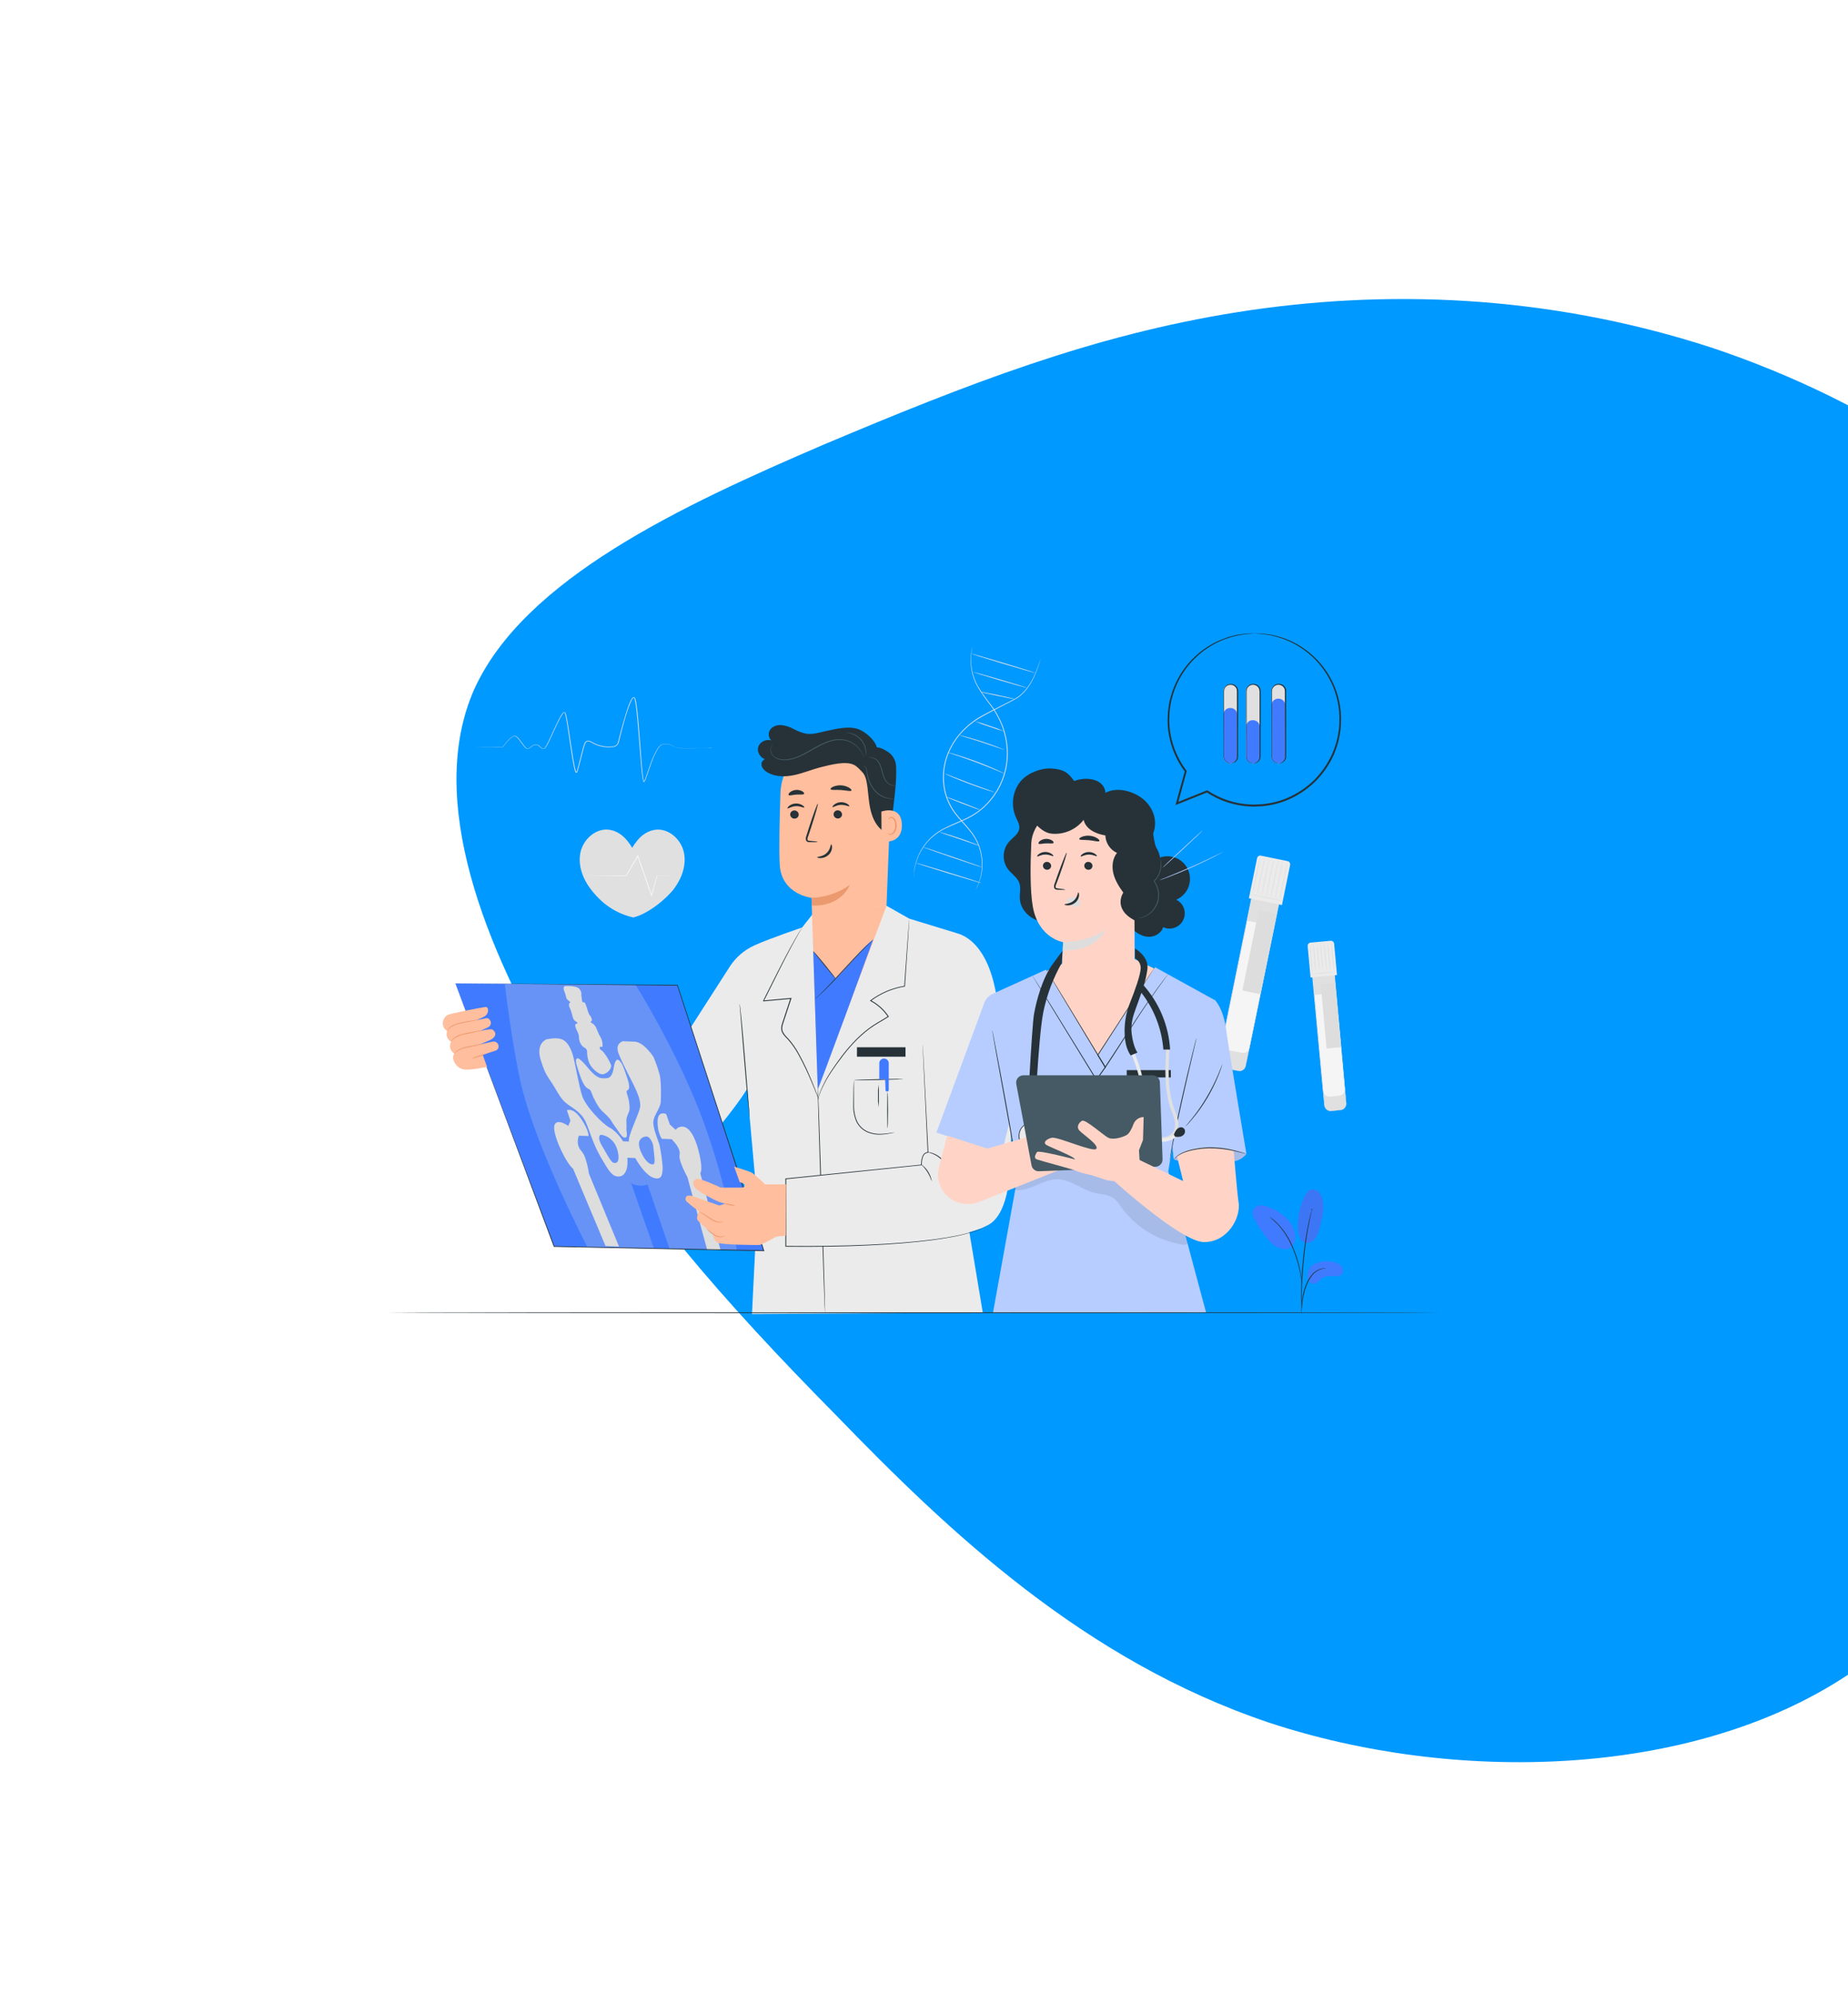 <svg width="661" height="713" viewBox="0 0 661 713" fill="none" xmlns="http://www.w3.org/2000/svg">
<path d="M611.708 124.154C670.568 143.704 730.3 181.24 757.332 233.634C783.928 286.028 778.26 352.889 761.256 422.096C744.252 491.303 716.784 562.856 660.54 599.219C604.732 635.973 520.148 637.928 453.876 616.032C387.604 593.745 339.208 547.607 299.096 506.161C258.548 465.106 226.72 428.743 200.124 383.778C173.528 339.204 152.164 286.028 169.604 246.537C187.48 207.046 243.724 180.849 294.736 158.953C345.748 137.448 390.656 119.853 442.54 111.642C494.424 103.431 552.412 104.995 611.708 124.154Z" fill="#0099FF"/>
<path d="M347.788 231.33C347.785 231.418 347.773 231.506 347.754 231.592C347.725 231.761 347.666 232.011 347.62 232.343C347.462 233.305 347.369 234.278 347.341 235.253C347.295 236.799 347.423 238.345 347.725 239.862C348.133 241.868 348.863 243.794 349.887 245.566C351.19 247.679 352.619 249.712 354.166 251.654C355.935 253.915 357.381 256.413 358.462 259.074C359.63 262.029 360.298 265.159 360.438 268.334C360.736 275.231 358.287 281.965 353.631 287.057C351.499 289.412 348.933 291.333 346.074 292.714C343.359 294.052 340.656 295.042 338.272 296.206C336.029 297.265 333.998 298.724 332.278 300.512C329.805 303.137 328.087 306.383 327.308 309.906C327.151 310.523 327.093 311.07 327.006 311.57C326.919 312.071 326.907 312.473 326.89 312.804C326.872 313.136 326.89 313.386 326.849 313.567C326.855 313.654 326.855 313.741 326.849 313.829C326.842 313.741 326.842 313.654 326.849 313.567C326.849 313.38 326.849 313.124 326.849 312.804C326.849 312.484 326.907 312.053 326.942 311.559C326.977 311.064 327.07 310.505 327.215 309.883C327.528 308.356 328.024 306.873 328.692 305.465C329.57 303.596 330.735 301.875 332.145 300.367C333.87 298.547 335.916 297.062 338.179 295.984C340.58 294.762 343.283 293.779 345.975 292.446C348.785 291.083 351.309 289.195 353.41 286.882C358.009 281.837 360.427 275.175 360.136 268.351C360.002 265.208 359.348 262.108 358.2 259.179C357.131 256.54 355.705 254.061 353.962 251.811C352.418 249.854 350.993 247.805 349.695 245.676C348.67 243.881 347.947 241.928 347.556 239.897C347.26 238.364 347.147 236.801 347.219 235.241C347.257 234.264 347.37 233.291 347.556 232.331C347.614 231.999 347.678 231.749 347.719 231.586L347.788 231.33Z" fill="#E0E0E0"/>
<path d="M372.239 235.433C371.918 236.742 371.518 238.031 371.042 239.292C370.508 240.782 369.858 242.227 369.1 243.616C368.126 245.484 366.829 247.165 365.269 248.581C364.817 248.976 364.338 249.338 363.833 249.663C363.31 249.983 362.764 250.28 362.2 250.571L358.683 252.375C356.253 253.621 353.643 254.924 350.968 256.449C348.184 258.008 345.686 260.034 343.585 262.438C341.32 265.026 339.619 268.059 338.592 271.343C337.583 274.633 337.336 278.11 337.871 281.51C338.356 284.681 339.585 287.69 341.458 290.293C343.254 292.766 345.37 294.803 347.062 296.962C347.899 297.992 348.637 299.099 349.265 300.268C349.829 301.354 350.287 302.492 350.631 303.667C351.211 305.691 351.462 307.796 351.375 309.9C351.309 311.481 351.037 313.046 350.567 314.556C350.276 315.514 349.902 316.445 349.451 317.338C349.294 317.629 349.166 317.856 349.079 318.025C348.992 318.194 348.94 318.252 348.94 318.252C348.94 318.252 348.974 318.165 349.05 318.007C349.126 317.85 349.248 317.606 349.399 317.315C349.822 316.414 350.176 315.482 350.457 314.527C350.903 313.013 351.153 311.449 351.201 309.871C351.269 307.806 351.008 305.743 350.428 303.76C350.08 302.601 349.621 301.478 349.056 300.408C348.431 299.255 347.697 298.166 346.864 297.154C345.178 295.018 343.056 292.993 341.231 290.49C339.326 287.856 338.073 284.806 337.574 281.592C337.033 278.147 337.281 274.624 338.301 271.29C339.344 267.966 341.066 264.896 343.359 262.275C345.482 259.827 348.011 257.763 350.835 256.176C353.52 254.68 356.136 253.388 358.572 252.154L362.089 250.362C362.671 250.076 363.205 249.78 363.717 249.471C364.212 249.154 364.684 248.802 365.13 248.418C366.678 247.024 367.972 245.372 368.955 243.535C369.718 242.157 370.379 240.726 370.931 239.251C371.396 238.041 371.705 237.08 371.914 236.428C372.013 236.114 372.094 235.846 372.146 235.683C372.199 235.521 372.239 235.433 372.239 235.433Z" fill="#E0E0E0"/>
<path d="M363.043 250.001C363.043 250.082 360.217 249.57 356.776 248.837C353.334 248.103 350.556 247.486 350.573 247.405C350.591 247.323 353.393 247.83 356.84 248.569C360.287 249.308 363.043 249.913 363.043 250.001Z" fill="#E0E0E0"/>
<path d="M367.304 245.973C367.304 246.055 362.961 244.856 357.654 243.302C352.346 241.748 348.068 240.392 348.091 240.334C348.114 240.275 352.433 241.451 357.741 243.011C363.048 244.571 367.327 245.892 367.304 245.973Z" fill="#E0E0E0"/>
<path d="M370.426 240.694C370.426 240.77 365.223 239.286 358.863 237.371C352.503 235.456 347.347 233.839 347.382 233.757C347.416 233.676 352.579 235.165 358.973 237.08C365.368 238.995 370.449 240.613 370.426 240.694Z" fill="#E0E0E0"/>
<path d="M350.608 289.67C350.579 289.751 347.8 288.756 344.399 287.447C340.999 286.137 338.272 285.014 338.301 284.938C338.33 284.862 341.109 285.858 344.51 287.161C347.911 288.465 350.637 289.594 350.608 289.67Z" fill="#E0E0E0"/>
<path d="M356.067 283.39C355.814 283.353 355.564 283.293 355.323 283.21C354.846 283.082 354.16 282.872 353.323 282.628C351.649 282.098 349.346 281.318 346.829 280.375C344.312 279.432 342.057 278.519 340.435 277.826C339.627 277.477 338.975 277.186 338.528 276.976C338.291 276.879 338.063 276.761 337.848 276.621C338.097 276.679 338.341 276.76 338.574 276.866L340.516 277.622C342.15 278.268 344.411 279.153 346.911 280.096C349.41 281.039 351.712 281.842 353.369 282.424L355.334 283.122C355.586 283.188 355.831 283.278 356.067 283.39V283.39Z" fill="#E0E0E0"/>
<path d="M359.2 276.621C358.923 276.547 358.655 276.446 358.398 276.319L356.247 275.428C354.433 274.672 351.916 273.647 349.108 272.6C346.3 271.552 343.725 270.679 341.859 270.062L339.644 269.329C339.369 269.252 339.101 269.153 338.842 269.032C339.126 269.066 339.407 269.128 339.679 269.218C340.214 269.358 340.975 269.573 341.923 269.858C343.806 270.44 346.393 271.267 349.213 272.315C352.032 273.362 354.538 274.421 356.334 275.225C357.229 275.626 357.95 275.964 358.444 276.208C358.709 276.321 358.962 276.46 359.2 276.621Z" fill="#E0E0E0"/>
<path d="M359.241 268.147C359.021 268.116 358.806 268.055 358.601 267.967L356.904 267.385C355.468 266.884 353.491 266.221 351.288 265.482C349.085 264.743 347.085 264.155 345.632 263.736L343.888 263.206C343.673 263.154 343.464 263.078 343.266 262.979C343.487 262.991 343.705 263.03 343.917 263.096C344.335 263.183 344.928 263.334 345.661 263.526C347.132 263.916 349.149 264.492 351.352 265.214C353.555 265.936 355.532 266.652 356.95 267.205C357.654 267.478 358.223 267.711 358.613 267.88C358.832 267.944 359.043 268.034 359.241 268.147Z" fill="#E0E0E0"/>
<path d="M359.322 261.565C357.49 261.099 355.683 260.538 353.91 259.883C352.105 259.322 350.331 258.663 348.597 257.91C350.428 258.378 352.235 258.939 354.009 259.592C355.813 260.156 357.587 260.814 359.322 261.565V261.565Z" fill="#E0E0E0"/>
<path d="M350.253 302.451C350.054 302.42 349.859 302.367 349.672 302.293L348.137 301.775L343.091 300.029L338.034 298.33L336.499 297.8C336.306 297.747 336.121 297.671 335.947 297.573C336.145 297.585 336.341 297.624 336.528 297.69C336.9 297.783 337.435 297.928 338.092 298.12C339.406 298.505 341.208 299.069 343.184 299.744C345.161 300.419 346.934 301.071 348.207 301.572C348.847 301.822 349.37 302.031 349.707 302.154C349.903 302.223 350.088 302.323 350.253 302.451V302.451Z" fill="#E0E0E0"/>
<path d="M351.306 310.162C351.276 310.238 346.498 308.69 340.632 306.67C334.767 304.65 330.029 302.998 330.058 302.916C330.087 302.835 334.86 304.389 340.731 306.408C346.603 308.428 351.329 310.051 351.306 310.162Z" fill="#E0E0E0"/>
<path d="M351.207 315.848C351.207 315.93 345.847 314.358 339.295 312.356C332.744 310.354 327.442 308.643 327.465 308.562C327.488 308.48 332.825 310.051 339.382 312.054C345.94 314.056 351.236 315.767 351.207 315.848Z" fill="#E0E0E0"/>
<path d="M254.798 267.432C254.798 267.432 254.641 267.432 254.339 267.432L253.002 267.484C251.839 267.519 250.095 267.571 247.863 267.606C246.747 267.606 245.503 267.606 244.143 267.606C243.428 267.615 242.715 267.549 242.015 267.408C241.303 267.122 240.606 266.797 239.928 266.436C239.187 266.109 238.368 266 237.568 266.122C237.364 266.151 237.155 266.204 236.951 266.244C236.756 266.308 236.573 266.404 236.411 266.529C236.072 266.801 235.776 267.123 235.533 267.484C234.523 269.085 233.702 270.798 233.086 272.588C232.376 274.456 231.749 276.447 230.999 278.507C230.906 278.763 230.801 279.019 230.691 279.275L230.598 279.467C230.582 279.506 230.561 279.541 230.534 279.572C230.516 279.603 230.49 279.629 230.46 279.647C230.429 279.665 230.395 279.676 230.359 279.677C230.15 279.624 230.179 279.52 230.127 279.456C230.096 279.388 230.071 279.318 230.051 279.246C229.911 278.695 229.808 278.135 229.743 277.57C229.592 276.447 229.476 275.294 229.365 274.125C228.941 269.469 228.604 264.428 228.15 259.167C227.912 256.537 227.697 253.83 227.237 251.118C227.173 250.781 227.11 250.443 227.016 250.111C226.975 249.955 226.919 249.803 226.848 249.657C226.767 249.518 226.697 249.454 226.61 249.494C226.358 249.681 226.157 249.93 226.028 250.216C225.861 250.518 225.71 250.829 225.575 251.147C225.017 252.468 224.526 253.816 224.104 255.186C223.249 257.928 222.494 260.75 221.779 263.625L221.505 264.708C221.429 265.082 221.324 265.45 221.192 265.808C221.027 266.176 220.769 266.496 220.444 266.734C220.119 266.973 219.738 267.123 219.337 267.17C218.558 267.199 217.831 267.239 217.052 267.222C216.281 267.194 215.515 267.081 214.768 266.884C213.821 266.639 212.909 266.275 212.053 265.802C211.66 265.548 211.241 265.337 210.803 265.173C210.609 265.095 210.395 265.074 210.189 265.113C209.983 265.152 209.793 265.25 209.64 265.395C209.365 265.76 209.167 266.178 209.059 266.623C208.914 267.071 208.786 267.525 208.658 267.979C208.414 268.887 208.181 269.8 207.955 270.708C207.49 272.524 207.048 274.317 206.472 276.086C206.45 276.153 206.416 276.216 206.373 276.272C206.338 276.326 206.283 276.364 206.221 276.379C206.158 276.394 206.092 276.385 206.036 276.354C205.921 276.266 205.834 276.147 205.786 276.01C205.694 275.792 205.616 275.569 205.554 275.341C205.432 274.893 205.333 274.45 205.24 274.002C205.054 273.112 204.897 272.221 204.751 271.337C204.17 267.804 203.693 264.353 203.182 260.995C202.926 259.324 202.676 257.671 202.339 256.077C202.265 255.679 202.154 255.29 202.008 254.913C201.903 254.587 201.531 254.977 201.31 255.262C200.853 255.906 200.447 256.586 200.095 257.293C198.659 260.098 197.496 262.915 196.2 265.528C195.889 266.185 195.525 266.816 195.113 267.414C195.004 267.589 194.834 267.717 194.636 267.775C194.444 267.814 194.247 267.814 194.055 267.775C193.706 267.652 193.397 267.437 193.16 267.152C192.932 266.914 192.664 266.717 192.369 266.57C192.086 266.424 191.769 266.355 191.451 266.372C190.821 266.521 190.246 266.841 189.788 267.298C189.527 267.524 189.216 267.684 188.881 267.763C188.702 267.794 188.518 267.778 188.346 267.717C188.192 267.645 188.051 267.549 187.928 267.432C187.481 266.981 187.074 266.492 186.713 265.971C186.346 265.47 185.998 264.976 185.631 264.51C185.294 264.053 184.878 263.659 184.405 263.346C183.928 263.032 183.399 263.427 182.975 263.73C182.56 264.065 182.172 264.431 181.812 264.824C181.114 265.563 180.458 266.34 179.847 267.152V267.187H179.806L169.185 267.146H166.378H165.657C165.575 267.152 165.494 267.152 165.413 267.146H165.657H166.378H169.185L179.806 267.106L179.742 267.141C180.352 266.314 181.008 265.524 181.707 264.772C182.079 264.367 182.484 263.993 182.917 263.654C183.14 263.473 183.386 263.322 183.649 263.206C183.793 263.148 183.947 263.116 184.102 263.113C184.261 263.122 184.415 263.17 184.55 263.253C185.052 263.582 185.489 264 185.841 264.487C186.213 264.958 186.567 265.453 186.934 265.947C187.276 266.458 187.666 266.935 188.096 267.373C188.205 267.475 188.328 267.559 188.462 267.624C188.595 267.669 188.737 267.679 188.875 267.653C189.174 267.577 189.451 267.432 189.683 267.228C190.163 266.747 190.767 266.408 191.427 266.25C191.786 266.245 192.141 266.318 192.469 266.465C192.796 266.612 193.088 266.828 193.322 267.1C193.528 267.362 193.802 267.563 194.113 267.682C194.27 267.714 194.432 267.714 194.59 267.682C194.694 267.682 194.816 267.536 194.915 267.402C195.317 266.817 195.671 266.2 195.973 265.558C197.258 262.956 198.415 260.139 199.857 257.311C200.211 256.587 200.625 255.894 201.095 255.239C201.222 255.063 201.375 254.908 201.548 254.779C201.6 254.735 201.66 254.702 201.725 254.682C201.79 254.662 201.859 254.655 201.926 254.662C201.996 254.679 202.061 254.711 202.117 254.756C202.172 254.801 202.216 254.859 202.246 254.924C202.396 255.284 202.512 255.656 202.595 256.036C202.938 257.648 203.176 259.301 203.449 260.977C203.967 264.324 204.443 267.787 205.03 271.313C205.176 272.198 205.333 273.059 205.519 273.967C205.612 274.41 205.711 274.846 205.827 275.283C205.885 275.497 205.957 275.706 206.042 275.911C206.071 275.989 206.114 276.06 206.17 276.121C206.141 276.121 206.17 276.208 206.17 276.156C206.17 276.156 206.17 276.127 206.17 276.156C206.194 276.123 206.212 276.085 206.222 276.045C206.804 274.299 207.234 272.512 207.693 270.702C207.92 269.794 208.146 268.881 208.396 267.967C208.524 267.513 208.652 267.053 208.803 266.599C208.873 266.372 208.954 266.145 209.036 265.918C209.123 265.675 209.258 265.452 209.431 265.261C209.615 265.058 209.864 264.926 210.135 264.888C210.394 264.849 210.659 264.873 210.908 264.958C211.37 265.122 211.811 265.341 212.222 265.61C213.055 266.071 213.944 266.425 214.867 266.663C215.593 266.85 216.338 266.959 217.087 266.989C217.82 266.989 218.599 266.989 219.325 266.937C219.672 266.897 220.002 266.769 220.285 266.566C220.568 266.362 220.794 266.089 220.942 265.773C221.065 265.431 221.164 265.081 221.238 264.725L221.511 263.643C222.244 260.733 223.005 257.933 223.866 255.186C224.302 253.813 224.743 252.457 225.307 251.147C225.453 250.821 225.604 250.501 225.778 250.187C225.871 250.03 225.964 249.878 226.075 249.727C226.191 249.561 226.347 249.427 226.528 249.337C226.591 249.313 226.659 249.305 226.726 249.313C226.793 249.321 226.857 249.345 226.912 249.384C227 249.449 227.072 249.535 227.121 249.634C227.205 249.798 227.27 249.972 227.313 250.152C227.406 250.495 227.476 250.839 227.54 251.182C227.999 253.923 228.208 256.624 228.447 259.254C228.894 264.527 229.22 269.538 229.609 274.218C229.72 275.382 229.83 276.546 229.975 277.657C230.037 278.209 230.136 278.755 230.272 279.293C230.29 279.354 230.311 279.414 230.336 279.473C230.345 279.498 230.357 279.521 230.371 279.543C230.371 279.543 230.371 279.543 230.371 279.543C230.371 279.543 230.342 279.543 230.371 279.59C230.4 279.636 230.371 279.526 230.342 279.543C230.313 279.56 230.342 279.543 230.342 279.543C230.358 279.519 230.372 279.494 230.382 279.467L230.47 279.287C230.58 279.042 230.679 278.786 230.778 278.53C231.522 276.487 232.161 274.491 232.882 272.623C233.508 270.817 234.343 269.09 235.37 267.478C235.629 267.105 235.94 266.772 236.295 266.489C236.468 266.351 236.665 266.246 236.876 266.18C237.087 266.128 237.3 266.088 237.515 266.058C238.346 265.933 239.195 266.048 239.963 266.39C240.701 266.71 241.335 267.158 242.027 267.373C242.716 267.508 243.417 267.574 244.119 267.571C245.474 267.606 246.718 267.571 247.834 267.571L252.973 267.501H254.31C254.641 267.426 254.798 267.432 254.798 267.432Z" fill="#E0E0E0"/>
<path d="M448.236 318.665L457.918 320.648L445.544 381.214C445.424 381.8 445.076 382.315 444.577 382.646C444.078 382.976 443.468 383.094 442.882 382.974L437.608 381.894C437.022 381.773 436.508 381.425 436.178 380.926C435.849 380.426 435.731 379.815 435.851 379.229L448.225 318.663L448.236 318.665Z" fill="#E0E0E0"/>
<path d="M446.096 329.26L455.778 331.241L446.895 374.76C446.775 375.347 446.427 375.862 445.928 376.192C445.429 376.522 444.819 376.64 444.233 376.52L438.959 375.441C438.373 375.321 437.859 374.973 437.529 374.473C437.199 373.974 437.081 373.363 437.201 372.777L446.084 329.258L446.096 329.26Z" fill="#F5F5F5"/>
<path d="M456.699 326.765L450.24 325.444L444.366 354.222L450.825 355.544L456.699 326.765Z" fill="#DDDDDD"/>
<path d="M442.912 382.947C443.339 383.009 443.776 382.961 444.179 382.807C444.664 382.61 445.065 382.25 445.313 381.789C445.456 381.489 445.552 381.169 445.598 380.84C445.668 380.485 445.737 380.107 445.819 379.711C446.464 376.51 447.388 371.883 448.545 366.133C450.87 354.615 454.138 338.604 457.794 320.591L457.91 320.766L450.434 319.241L448.225 318.787L448.406 318.671C444.453 337.918 440.901 355.238 438.331 367.763C437.686 370.888 437.099 373.711 436.587 376.196C436.459 376.813 436.331 377.412 436.215 377.988C436.157 378.273 436.093 378.57 436.041 378.838C435.971 379.101 435.928 379.37 435.913 379.641C435.911 380.148 436.081 380.641 436.395 381.038C436.685 381.397 437.079 381.655 437.523 381.777L441.523 382.633L442.563 382.86C442.796 382.912 442.912 382.947 442.912 382.947L442.557 382.889L441.511 382.691L437.494 381.888C436.996 381.759 436.555 381.469 436.239 381.062C435.924 380.656 435.752 380.156 435.75 379.641C435.761 379.358 435.802 379.077 435.872 378.803C435.924 378.53 435.983 378.221 436.041 377.959C436.157 377.377 436.273 376.795 436.401 376.161C436.901 373.676 437.471 370.847 438.104 367.716C440.651 355.191 444.168 337.865 448.086 318.607V318.461L448.231 318.49L450.446 318.944L457.922 320.475L458.067 320.504V320.65C454.37 338.663 451.091 354.662 448.72 366.174L445.906 379.728C445.819 380.13 445.743 380.503 445.668 380.858C445.618 381.196 445.514 381.524 445.359 381.829C445.105 382.299 444.693 382.664 444.197 382.86C443.891 382.977 443.564 383.024 443.238 382.999C443.128 382.993 443.019 382.975 442.912 382.947V382.947Z" fill="#E0E0E0"/>
<path d="M451.018 306.002L460.553 307.953C460.855 308.015 461.12 308.194 461.29 308.452C461.46 308.709 461.521 309.024 461.459 309.326L458.533 323.661L446.709 321.242L449.633 306.918C449.662 306.766 449.722 306.622 449.807 306.493C449.893 306.364 450.004 306.254 450.133 306.169C450.262 306.084 450.407 306.025 450.559 305.996C450.711 305.968 450.867 305.97 451.018 306.002Z" fill="#EBEBEB"/>
<path d="M458.736 322.169C458.736 322.25 456.05 321.773 452.771 321.104C449.493 320.434 446.853 319.823 446.871 319.742C446.888 319.66 449.557 320.137 452.835 320.807C456.114 321.476 458.748 322.087 458.736 322.169Z" fill="#E0E0E0"/>
<path d="M448.01 319.852C447.923 319.852 448.481 316.779 449.249 313.031C450.016 309.283 450.702 306.251 450.783 306.268C450.865 306.286 450.307 309.341 449.545 313.089C448.784 316.838 448.092 319.87 448.01 319.852Z" fill="#E0E0E0"/>
<path d="M449.597 320.178C449.516 320.178 450.068 317.105 450.836 313.357C451.603 309.609 452.289 306.577 452.37 306.594C452.452 306.612 451.9 309.667 451.132 313.415C450.365 317.163 449.661 320.196 449.597 320.178Z" fill="#E0E0E0"/>
<path d="M451.237 320.51C451.155 320.51 451.708 317.443 452.475 313.689C453.242 309.935 453.928 306.914 454.01 306.932C454.091 306.949 453.539 309.999 452.771 313.753C452.004 317.507 451.318 320.527 451.237 320.51Z" fill="#E0E0E0"/>
<path d="M452.824 320.836C452.742 320.836 453.3 317.769 454.062 314.015C454.824 310.261 455.515 307.24 455.603 307.258C455.69 307.275 455.126 310.325 454.364 314.079C453.603 317.833 452.911 320.853 452.824 320.836Z" fill="#E0E0E0"/>
<path d="M454.463 321.173C454.382 321.173 454.94 318.1 455.701 314.352C456.463 310.604 457.155 307.572 457.236 307.59C457.318 307.607 456.765 310.663 455.998 314.411C455.231 318.159 454.545 321.22 454.463 321.173Z" fill="#E0E0E0"/>
<path d="M456.056 321.499C455.975 321.499 456.527 318.426 457.294 314.678C458.062 310.93 458.748 307.898 458.829 307.915C458.91 307.933 458.358 310.988 457.591 314.737C456.823 318.485 456.137 321.517 456.056 321.499Z" fill="#E0E0E0"/>
<path d="M457.695 321.837C457.614 321.837 458.166 318.764 458.934 315.016C459.701 311.268 460.387 308.236 460.468 308.253C460.55 308.271 459.997 311.32 459.23 315.074C458.463 318.828 457.8 321.849 457.695 321.837Z" fill="#E0E0E0"/>
<path d="M469.346 347.232L477.097 346.517L481.511 394.516C481.565 395.112 481.381 395.706 480.999 396.166C480.617 396.627 480.067 396.916 479.471 396.971L476.206 397.272C475.611 397.327 475.018 397.143 474.558 396.76C474.098 396.377 473.808 395.827 473.754 395.23L469.34 347.232L469.346 347.232Z" fill="#E0E0E0"/>
<path d="M470.128 355.76L477.879 355.046L481.038 389.395C481.093 389.992 480.909 390.586 480.526 391.046C480.144 391.507 479.594 391.796 478.999 391.851L475.734 392.152C475.138 392.207 474.545 392.023 474.085 391.64C473.625 391.257 473.336 390.707 473.281 390.11L470.122 355.761L470.128 355.76Z" fill="#F5F5F5"/>
<path d="M477.547 351.459L472.377 351.936L474.495 374.967L479.665 374.49L477.547 351.459Z" fill="#DDDDDD"/>
<path d="M479.472 396.979C479.809 396.923 480.132 396.805 480.426 396.63C480.773 396.41 481.053 396.097 481.234 395.728C481.352 395.493 481.427 395.238 481.454 394.977C481.47 394.677 481.454 394.377 481.408 394.081C481.164 391.497 480.827 387.778 480.362 383.156C479.495 373.885 478.292 361.011 476.943 346.543L477.106 346.677L471.601 347.183L469.357 347.393L469.491 347.23C470.874 362.472 472.118 376.167 473.014 386.066C473.234 388.534 473.432 390.769 473.595 392.73C473.688 393.708 473.752 394.633 473.845 395.454C473.917 395.821 474.081 396.164 474.322 396.45C474.563 396.736 474.873 396.956 475.223 397.09C475.806 397.25 476.419 397.274 477.013 397.159L478.35 397.049L479.176 396.991H479.461L479.182 397.031L478.356 397.119L477.019 397.258L476.164 397.34C475.831 397.371 475.496 397.327 475.182 397.212C474.81 397.075 474.479 396.846 474.221 396.545C473.963 396.245 473.785 395.883 473.705 395.495C473.601 394.645 473.531 393.749 473.432 392.759C473.246 390.798 473.031 388.563 472.793 386.096C471.874 376.202 470.601 362.507 469.177 347.265V347.113H469.328L471.572 346.904L477.077 346.397H477.228V346.549C478.536 361.023 479.705 373.903 480.548 383.174C480.949 387.795 481.274 391.52 481.501 394.104C481.541 394.409 481.553 394.716 481.536 395.023C481.491 395.369 481.369 395.7 481.178 395.992C480.988 396.285 480.735 396.53 480.437 396.711C480.215 396.845 479.971 396.938 479.716 396.985C479.635 396.988 479.553 396.986 479.472 396.979Z" fill="#E0E0E0"/>
<path d="M468.791 337.09L475.928 336.432C476.235 336.404 476.541 336.498 476.778 336.696C477.015 336.893 477.164 337.177 477.193 337.484L478.223 348.693L468.764 349.564L467.734 338.362C467.719 338.209 467.735 338.054 467.78 337.907C467.825 337.76 467.899 337.623 467.997 337.505C468.096 337.387 468.216 337.289 468.352 337.218C468.489 337.147 468.637 337.103 468.791 337.09Z" fill="#EBEBEB"/>
<path d="M478.042 347.515C474.899 348.007 471.729 348.299 468.549 348.388C470.112 348.093 471.693 347.899 473.281 347.806C474.86 347.604 476.45 347.506 478.042 347.515V347.515Z" fill="#E0E0E0"/>
<path d="M469.427 348.213C469.106 346.419 468.888 344.608 468.776 342.789C468.555 340.981 468.438 339.162 468.427 337.341C468.741 339.136 468.958 340.947 469.078 342.766C469.292 344.574 469.408 346.392 469.427 348.213V348.213Z" fill="#E0E0E0"/>
<path d="M470.706 348.097C470.385 346.303 470.167 344.492 470.055 342.673C469.834 340.865 469.717 339.046 469.706 337.225C470.019 339.018 470.235 340.827 470.351 342.643C470.569 344.453 470.687 346.274 470.706 348.097V348.097Z" fill="#E0E0E0"/>
<path d="M472.014 347.992C471.7 346.197 471.482 344.386 471.363 342.568C471.148 340.76 471.032 338.941 471.014 337.12C471.335 338.914 471.552 340.725 471.665 342.544C471.882 344.352 471.999 346.171 472.014 347.992V347.992Z" fill="#E0E0E0"/>
<path d="M473.287 347.858C472.973 346.063 472.755 344.252 472.636 342.434C472.422 340.626 472.305 338.807 472.287 336.986C472.596 338.779 472.806 340.588 472.915 342.405C473.137 344.215 473.261 346.035 473.287 347.858V347.858Z" fill="#E0E0E0"/>
<path d="M474.601 347.736C474.28 345.942 474.062 344.131 473.95 342.312C473.728 340.504 473.612 338.685 473.601 336.864C473.915 338.659 474.132 340.47 474.252 342.288C474.466 344.097 474.582 345.915 474.601 347.736V347.736Z" fill="#E0E0E0"/>
<path d="M475.874 347.62C475.558 345.817 475.346 343.999 475.24 342.172C475.019 340.364 474.903 338.546 474.891 336.724C475.205 338.52 475.423 340.33 475.542 342.149C475.751 343.965 475.862 345.791 475.874 347.62V347.62Z" fill="#E0E0E0"/>
<path d="M477.182 347.497C476.868 345.704 476.65 343.895 476.531 342.079C476.316 340.269 476.2 338.448 476.182 336.626C476.503 338.42 476.72 340.231 476.833 342.05C477.054 343.857 477.17 345.676 477.182 347.497V347.497Z" fill="#E0E0E0"/>
<path d="M244.59 304.709C243.567 300.157 239.248 296.252 234.615 296.706C231.876 296.974 229.383 298.667 227.737 300.85C227.146 301.587 226.608 302.365 226.127 303.178C225.646 302.365 225.108 301.587 224.517 300.85C222.843 298.662 220.383 296.968 217.645 296.695C212.995 296.235 208.693 300.14 207.658 304.685C206.623 309.231 208.338 314.061 211.146 317.786C213.954 321.511 218.605 326.283 226.499 328.099C231.702 326.9 238.3 321.523 241.102 317.804C243.904 314.085 245.613 309.254 244.59 304.709Z" fill="#E0E0E0"/>
<path d="M243.736 313.148H243.585H243.131H241.387L235.021 313.194L235.132 313.113C234.551 315.173 233.905 317.582 233.179 320.225L233.062 320.655L232.917 320.236L229.208 309.58C228.795 308.416 228.394 307.223 227.999 306.088L228.272 306.117L224.104 313.206L224.069 313.27H223.988L212.797 313.212L209.629 313.171H208.786C208.691 313.185 208.596 313.185 208.501 313.171H208.786H209.629L212.797 313.136L223.988 313.084L223.871 313.153L228.005 306.041L228.168 305.756L228.278 306.065C228.673 307.229 229.074 308.393 229.487 309.557L233.19 320.283H232.923C233.673 317.641 234.347 315.237 234.928 313.183V313.101H235.01L241.375 313.153H243.119H243.573L243.736 313.148Z" fill="#FAFAFA"/>
<path d="M318.6 285.066L316.612 336.463L290.905 335.63C290.603 332.645 290.266 321.08 290.266 321.08C290.266 321.08 279.534 319.916 278.9 309.266C278.592 304.092 278.825 293.348 279.145 283.658C279.319 278.494 281.504 273.604 285.232 270.031C288.96 266.459 293.936 264.487 299.096 264.539C301.733 264.572 304.336 265.133 306.753 266.189C309.17 267.245 311.352 268.774 313.169 270.687C314.987 272.6 316.404 274.858 317.336 277.327C318.269 279.797 318.698 282.428 318.6 285.066V285.066Z" fill="#FFBE9D"/>
<path d="M290.254 321.08C295.177 320.939 299.946 319.334 303.956 316.471C303.956 316.471 301.049 324.299 290.364 323.845L290.254 321.08Z" fill="#EB996E"/>
<path d="M282.638 291.282C282.654 291.679 282.823 292.055 283.111 292.329C283.399 292.603 283.782 292.753 284.179 292.749C284.373 292.755 284.566 292.722 284.748 292.653C284.929 292.583 285.095 292.478 285.235 292.344C285.375 292.209 285.487 292.048 285.564 291.87C285.641 291.691 285.682 291.5 285.685 291.305C285.67 290.907 285.5 290.531 285.213 290.256C284.925 289.981 284.542 289.829 284.144 289.833C283.95 289.827 283.756 289.861 283.575 289.931C283.394 290.001 283.228 290.107 283.088 290.242C282.948 290.376 282.836 290.538 282.759 290.716C282.682 290.895 282.641 291.087 282.638 291.282V291.282Z" fill="#263238"/>
<path d="M281.691 289.088C281.889 289.28 282.999 288.372 284.638 288.296C286.278 288.221 287.516 288.989 287.684 288.779C287.766 288.686 287.557 288.337 287.016 287.976C286.282 287.518 285.426 287.299 284.563 287.348C283.714 287.387 282.9 287.694 282.237 288.226C281.749 288.628 281.592 289.006 281.691 289.088Z" fill="#263238"/>
<path d="M298.154 291.23C298.168 291.625 298.334 291.999 298.618 292.274C298.903 292.549 299.282 292.702 299.677 292.702C299.872 292.708 300.066 292.675 300.247 292.606C300.429 292.536 300.595 292.43 300.735 292.295C300.875 292.16 300.987 291.998 301.064 291.819C301.141 291.64 301.182 291.448 301.183 291.253C301.168 290.862 301.003 290.492 300.723 290.22C300.442 289.948 300.068 289.795 299.677 289.792C299.482 289.783 299.287 289.813 299.104 289.881C298.92 289.948 298.753 290.052 298.611 290.187C298.468 290.321 298.355 290.482 298.276 290.662C298.198 290.841 298.156 291.034 298.154 291.23V291.23Z" fill="#263238"/>
<path d="M297.8 288.628C297.997 288.814 299.108 287.906 300.747 287.836C302.386 287.767 303.654 288.523 303.793 288.314C303.875 288.221 303.665 287.871 303.125 287.516C302.393 287.06 301.538 286.84 300.677 286.888C299.828 286.924 299.013 287.232 298.352 287.767C297.858 288.18 297.701 288.547 297.8 288.628Z" fill="#263238"/>
<path d="M292.428 301.071C292.428 300.978 291.411 300.85 289.748 300.716C289.33 300.716 288.928 300.629 288.847 300.344C288.79 299.914 288.867 299.477 289.068 299.092C289.411 298.056 289.771 296.98 290.149 295.845C291.655 291.224 292.719 287.435 292.533 287.377C292.347 287.319 290.957 291.014 289.475 295.612C289.115 296.749 288.772 297.835 288.446 298.871C288.205 299.388 288.155 299.974 288.306 300.524C288.374 300.669 288.474 300.796 288.597 300.897C288.721 300.998 288.866 301.069 289.022 301.106C289.256 301.156 289.496 301.178 289.737 301.17C291.399 301.205 292.428 301.164 292.428 301.071Z" fill="#263238"/>
<path d="M297.3 301.973C297.038 301.973 297.114 303.719 295.655 305.087C294.195 306.455 292.294 306.315 292.289 306.565C292.289 306.676 292.73 306.891 293.527 306.874C294.569 306.839 295.565 306.437 296.341 305.739C297.087 305.071 297.542 304.137 297.608 303.137C297.643 302.392 297.422 301.956 297.3 301.973Z" fill="#263238"/>
<path d="M297.073 282.226C297.253 282.668 298.881 282.377 300.811 282.517C302.741 282.657 304.299 283.099 304.555 282.697C304.659 282.5 304.375 282.115 303.723 281.696C302.862 281.207 301.902 280.921 300.914 280.858C299.926 280.796 298.936 280.959 298.021 281.336C297.352 281.644 296.992 282.022 297.073 282.226Z" fill="#263238"/>
<path d="M282.069 284.315C282.377 284.676 283.481 284.234 284.842 284.152C286.202 284.071 287.353 284.286 287.603 283.885C287.708 283.687 287.51 283.303 286.993 282.994C286.298 282.606 285.504 282.432 284.71 282.494C283.917 282.556 283.16 282.851 282.534 283.343C282.075 283.751 281.935 284.141 282.069 284.315Z" fill="#263238"/>
<path d="M306.491 274.078L306.555 274.119C308.314 275.38 309.521 277.27 309.926 279.397C309.926 279.473 309.926 279.543 309.967 279.613C310.548 282.633 310.595 285.735 311.188 288.75C311.781 291.765 312.972 294.809 315.315 296.793C316.28 297.614 317.937 298.126 318.652 297.084C318.885 296.651 318.994 296.162 318.966 295.67C319.187 288.296 320.879 281.702 320.507 274.008C320.46 272.979 320.17 271.975 319.659 271.081C319.149 270.186 318.433 269.426 317.571 268.863C315.908 267.787 313.891 266.687 312.147 267.612C310.403 268.537 308.246 272 306.915 273.484" fill="#263238"/>
<path d="M315.251 290.24C315.426 290.153 322.466 287.726 322.576 295.03C322.687 302.334 315.344 300.937 315.327 300.728C315.309 300.518 315.251 290.24 315.251 290.24Z" fill="#FFBE9D"/>
<path d="M317.513 297.94C317.548 297.94 317.641 298.027 317.856 298.12C318.162 298.242 318.503 298.242 318.809 298.12C319.576 297.824 320.204 296.59 320.222 295.274C320.231 294.648 320.099 294.028 319.838 293.459C319.766 293.231 319.641 293.024 319.472 292.856C319.303 292.687 319.095 292.563 318.867 292.492C318.721 292.456 318.566 292.472 318.43 292.538C318.294 292.604 318.185 292.715 318.123 292.853C318.024 293.063 318.077 293.208 318.036 293.22C317.995 293.232 317.879 293.098 317.931 292.795C317.969 292.614 318.067 292.452 318.21 292.335C318.41 292.181 318.662 292.11 318.914 292.137C319.214 292.192 319.495 292.323 319.73 292.517C319.966 292.712 320.147 292.964 320.257 293.249C320.577 293.878 320.738 294.575 320.727 295.28C320.727 296.753 319.972 298.138 318.925 298.458C318.731 298.518 318.525 298.533 318.324 298.503C318.123 298.473 317.931 298.398 317.763 298.283C317.53 298.103 317.489 297.94 317.513 297.94Z" fill="#EB996E"/>
<path d="M313.246 269.87C315.35 267.164 310.92 262.461 307.432 260.936C303.944 259.412 299.079 260.651 295.387 261.443C293.062 261.943 290.707 262.741 288.353 262.386C286.79 262.052 285.285 261.487 283.888 260.709C282.486 259.933 280.942 259.448 279.348 259.284C277.755 259.22 276.035 259.866 275.279 261.291C274.523 262.717 275.157 264.783 276.703 265.197C274.82 263.87 271.762 265.005 271.186 267.24C270.611 269.474 272.744 271.942 275.035 271.698C274.093 270.801 272.366 271.919 272.355 273.222C272.343 274.526 273.407 275.591 274.535 276.243C277.441 277.902 280.982 277.861 284.226 277.151C287.469 276.441 290.55 275.108 293.777 274.317C297.003 273.525 302.421 272.058 305.404 273.502C307.613 274.561 308.891 277.5 310.263 277.029C310.91 276.77 311.487 276.363 311.947 275.841C312.408 275.318 312.739 274.694 312.914 274.02C313.241 272.662 313.345 271.261 313.222 269.87" fill="#263238"/>
<path d="M277.11 265.726C277.11 265.726 276.97 265.79 276.744 265.953C276.411 266.193 276.153 266.522 276 266.902C275.749 267.498 275.694 268.158 275.843 268.788C275.939 269.201 276.118 269.59 276.368 269.933C276.619 270.275 276.937 270.562 277.302 270.778C278.201 271.3 279.221 271.579 280.261 271.587C281.458 271.594 282.65 271.419 283.795 271.069C286.243 270.359 288.667 268.91 291.225 267.437C293.783 265.965 296.393 264.737 298.986 264.423C300.206 264.263 301.445 264.34 302.636 264.65C303.68 264.921 304.666 265.383 305.543 266.011C306.817 266.904 307.843 268.105 308.525 269.503C308.789 270.005 308.984 270.539 309.107 271.092C309.072 271.092 308.932 270.51 308.438 269.556C307.725 268.211 306.696 267.06 305.438 266.204C304.584 265.606 303.629 265.168 302.619 264.912C301.456 264.62 300.248 264.555 299.061 264.719C296.538 265.04 293.963 266.262 291.422 267.723C288.882 269.183 286.417 270.633 283.923 271.354C282.747 271.709 281.523 271.877 280.296 271.855C279.214 271.839 278.156 271.533 277.232 270.97C276.833 270.713 276.486 270.383 276.209 269.998C275.901 269.543 275.714 269.016 275.666 268.468C275.618 267.92 275.711 267.369 275.936 266.867C276.11 266.477 276.395 266.147 276.755 265.918C276.864 265.838 276.983 265.773 277.11 265.726V265.726Z" fill="#455A64"/>
<path d="M302.881 262.036C303.038 262.009 303.199 262.009 303.357 262.036C303.787 262.066 304.212 262.142 304.625 262.263C306.009 262.654 307.244 263.455 308.165 264.562C309.086 265.668 309.652 267.028 309.787 268.462C309.829 268.891 309.829 269.324 309.787 269.754C309.781 269.912 309.748 270.067 309.688 270.214C309.63 270.214 309.729 269.544 309.577 268.468C309.394 267.091 308.826 265.795 307.938 264.728C307.051 263.661 305.88 262.867 304.561 262.438C303.549 262.118 302.875 262.095 302.881 262.036Z" fill="#455A64"/>
<path d="M320.355 280.748C320.178 280.848 319.978 280.904 319.774 280.911C319.203 280.96 318.629 280.836 318.129 280.556C317.38 280.151 316.772 279.528 316.385 278.769C315.934 277.856 315.598 276.89 315.385 275.894C315.177 274.921 314.851 273.976 314.414 273.083C314.052 272.366 313.483 271.774 312.781 271.383C312.31 271.116 311.775 270.983 311.234 270.999C310.856 270.999 310.653 271.098 310.653 271.069C310.829 270.962 311.028 270.898 311.234 270.883C311.803 270.818 312.378 270.925 312.885 271.191C313.643 271.577 314.264 272.187 314.664 272.937C315.123 273.851 315.459 274.822 315.664 275.824C315.872 276.797 316.192 277.742 316.617 278.641C316.97 279.365 317.526 279.972 318.216 280.387C318.681 280.663 319.21 280.81 319.751 280.812C320.134 280.788 320.344 280.719 320.355 280.748Z" fill="#455A64"/>
<path d="M319.972 285.573C319.972 285.573 319.914 285.573 319.791 285.619C319.619 285.656 319.444 285.679 319.268 285.689C318.617 285.737 317.962 285.686 317.327 285.538C315.194 285.041 313.326 283.759 312.095 281.947C310.89 280.153 310.153 278.086 309.95 275.935C309.928 275.573 309.872 275.214 309.781 274.864C309.709 274.608 309.561 274.381 309.357 274.212C309.175 274.072 308.957 273.989 308.729 273.973C308.848 273.934 308.975 273.927 309.099 273.951C309.222 273.975 309.337 274.031 309.432 274.113C309.668 274.286 309.845 274.528 309.938 274.805C310.05 275.163 310.124 275.532 310.159 275.905C310.42 278.005 311.169 280.014 312.345 281.772C313.537 283.518 315.315 284.78 317.356 285.328C318.213 285.522 319.093 285.605 319.972 285.573V285.573Z" fill="#455A64"/>
<path d="M268.971 469.927L351.521 469.391L343.19 419.444L341.743 333.57L325.256 328.53L317.117 323.932L290.335 327.325L286.888 331.696C286.888 331.696 275.168 335.654 270.099 337.976L269.75 338.133C266.155 339.775 263.109 342.42 260.978 345.751L238.637 380.549L205.966 361.477L194.456 378.256C194.456 378.256 234.568 411.686 241.841 411.005C249.113 410.324 251.636 410.318 254.147 406.896C256.072 404.266 263.635 395.355 267.239 389.401L270.919 430.543L268.971 469.927Z" fill="#EBEBEB"/>
<path d="M295.126 469.979C295.038 469.979 294.376 451.681 293.649 429.105C292.922 406.53 292.387 388.22 292.486 388.22C292.585 388.22 293.23 406.512 293.963 429.1C294.695 451.687 295.207 469.979 295.126 469.979Z" fill="#263238"/>
<path d="M290.44 326.988L292.515 389.46L317.094 323.932L290.44 326.988Z" fill="#FFBE9D"/>
<path d="M292.701 392.981C292.667 392.92 292.64 392.856 292.62 392.789C292.562 392.649 292.492 392.463 292.405 392.207C292.201 391.694 291.922 390.973 291.562 390.047C290.812 388.185 289.713 385.49 288.19 382.237C287.411 380.613 286.539 378.85 285.504 376.999C284.434 375.045 283.143 373.221 281.656 371.563C280.842 370.725 279.871 369.846 279.528 368.56C279.381 367.922 279.397 367.257 279.575 366.628C279.732 365.999 279.953 365.394 280.156 364.783C280.964 362.321 281.807 359.777 282.662 357.176L282.714 357.013L282.871 357.211L272.988 358.107V357.816L278.261 347.34C279.883 344.151 281.348 341.34 282.609 339.023C283.871 336.707 284.935 334.88 285.673 333.652C286.051 333.035 286.353 332.563 286.562 332.249L286.801 331.9C286.859 331.818 286.888 331.777 286.894 331.783L286.824 331.911L286.603 332.278C286.406 332.621 286.121 333.093 285.76 333.704C285.034 334.949 284.016 336.783 282.772 339.111C281.528 341.439 280.086 344.256 278.482 347.457L275.959 352.52L274.604 355.232L273.901 356.629L273.535 357.333L273.343 357.682L273.244 357.863L273.186 357.95C273.145 358.015 273.084 358.064 273.012 358.09V357.799L282.894 356.891H283.121L283.051 357.112L282.999 357.269C282.139 359.871 281.296 362.414 280.488 364.876C280.104 366.092 279.546 367.314 279.86 368.49C280.174 369.666 281.092 370.527 281.906 371.365C283.411 373.056 284.712 374.917 285.783 376.912C286.818 378.762 287.679 380.537 288.446 382.15C289.946 385.42 291.021 388.133 291.736 390.012C292.085 390.955 292.353 391.689 292.521 392.189C292.61 392.437 292.674 392.631 292.713 392.771C292.714 392.841 292.71 392.911 292.701 392.981V392.981Z" fill="#263238"/>
<path d="M292.62 393.568C292.611 393.501 292.611 393.432 292.62 393.365L292.713 392.783C292.85 392.021 293.054 391.273 293.323 390.548C294.378 387.889 295.717 385.352 297.317 382.982C298.311 381.469 299.445 379.839 300.73 378.128C302.085 376.303 303.541 374.554 305.09 372.89C306.812 371.022 308.697 369.312 310.723 367.78C311.805 366.978 312.928 366.234 314.089 365.551C315.251 364.853 316.472 364.189 317.635 363.415L317.594 363.625C316.009 361.256 313.862 359.318 311.345 357.985L311.135 357.874L311.327 357.735C314.922 355.052 319.109 353.277 323.535 352.561L323.425 352.683L324.686 335.316C324.849 333.221 324.977 331.556 325.07 330.404C325.116 329.822 325.151 329.415 325.18 329.106L325.215 328.774C325.208 328.736 325.208 328.696 325.215 328.658C325.219 328.697 325.219 328.736 325.215 328.774V329.106C325.215 329.42 325.175 329.857 325.146 330.41C325.076 331.574 324.971 333.227 324.843 335.328C324.558 339.57 324.163 345.571 323.681 352.706V352.811H323.576C319.193 353.53 315.048 355.295 311.49 357.956V357.706C314.052 359.059 316.237 361.029 317.85 363.438L317.937 363.561L317.809 363.648C316.646 364.428 315.414 365.097 314.246 365.795C313.093 366.469 311.977 367.203 310.903 367.995C308.896 369.515 307.024 371.208 305.31 373.053C303.76 374.716 302.304 376.464 300.95 378.291C299.66 379.985 298.515 381.602 297.515 383.11C295.901 385.453 294.537 387.96 293.445 390.589C293.164 391.304 292.942 392.042 292.783 392.794C292.73 393.039 292.69 393.237 292.661 393.376C292.654 393.442 292.64 393.506 292.62 393.568Z" fill="#263238"/>
<path d="M323.884 374.52H306.525V377.901H323.884V374.52Z" fill="#263238"/>
<path d="M319.966 404.976C319.872 405.019 319.772 405.048 319.669 405.063L318.809 405.249C317.748 405.47 316.674 405.624 315.594 405.709C313.978 405.856 312.349 405.657 310.816 405.127C308.907 404.462 307.326 403.089 306.398 401.292C305.574 399.478 305.163 397.504 305.194 395.512C305.194 393.691 305.252 392.079 305.258 390.705C305.264 389.331 305.305 388.231 305.345 387.463C305.345 387.079 305.386 386.782 305.403 386.584C305.403 386.48 305.419 386.376 305.45 386.276C305.457 386.379 305.457 386.482 305.45 386.584C305.45 386.823 305.45 387.114 305.45 387.469C305.45 388.278 305.45 389.372 305.45 390.705V395.506C305.434 397.455 305.842 399.384 306.648 401.158C307.538 402.888 309.053 404.214 310.885 404.865C312.376 405.39 313.96 405.602 315.536 405.488C316.609 405.422 317.678 405.302 318.739 405.127L319.611 404.999C319.728 404.977 319.847 404.969 319.966 404.976V404.976Z" fill="#263238"/>
<path d="M323.105 385.874C323.105 385.956 319.152 386.119 314.28 386.229C309.409 386.34 305.45 386.369 305.45 386.282C305.45 386.194 309.397 386.043 314.275 385.927C319.152 385.81 323.105 385.822 323.105 385.874Z" fill="#263238"/>
<path d="M314.507 385.997V380.229C314.507 379.78 314.685 379.349 315.003 379.031C315.32 378.714 315.75 378.535 316.199 378.535V378.535C316.648 378.535 317.078 378.714 317.395 379.031C317.712 379.349 317.891 379.78 317.891 380.229V389.733C317.896 389.809 317.886 389.886 317.862 389.959C317.838 390.032 317.799 390.099 317.749 390.157C317.648 390.273 317.504 390.345 317.35 390.356C317.196 390.367 317.044 390.316 316.927 390.214C316.81 390.113 316.739 389.969 316.728 389.815C316.728 389.745 316.728 389.663 316.728 389.588C316.728 388.138 316.565 385.927 316.565 385.927L314.507 385.997Z" fill="#407BFF"/>
<path d="M314.211 395.96C314.061 394.608 314.01 393.246 314.06 391.886C314.01 390.527 314.06 389.165 314.211 387.812C314.361 389.165 314.412 390.527 314.362 391.886C314.411 393.246 314.361 394.608 314.211 395.96V395.96Z" fill="#263238"/>
<path d="M317.484 403.509C317.402 403.509 317.332 400.599 317.332 397.026C317.332 393.452 317.402 390.542 317.484 390.542C317.565 390.542 317.635 393.452 317.635 397.026C317.635 400.599 317.571 403.509 317.484 403.509Z" fill="#263238"/>
<path d="M290.876 340.129L298.951 349.994C304.654 344.232 308.752 338.54 312.321 336.026C312.321 336.026 292.521 390.338 292.492 389.436C292.463 388.534 290.876 340.129 290.876 340.129Z" fill="#407BFF"/>
<path d="M312.345 336.049C312.284 336.131 312.216 336.207 312.141 336.276L311.513 336.858C310.967 337.376 310.188 338.145 309.234 339.099C307.322 341.002 304.781 343.755 302.009 346.781C299.236 349.808 296.66 352.543 294.707 354.417C293.73 355.354 292.928 356.093 292.353 356.588L291.69 357.17C291.616 357.241 291.534 357.304 291.446 357.356C291.446 357.356 291.51 357.269 291.649 357.129L292.271 356.547C292.823 356.029 293.602 355.261 294.556 354.307C296.463 352.404 299.003 349.651 301.782 346.624C304.561 343.598 307.13 340.862 309.083 338.988C310.06 338.051 310.862 337.312 311.438 336.818L312.095 336.236C312.252 336.102 312.333 336.038 312.345 336.049Z" fill="#263238"/>
<path d="M298.898 349.953C298.834 350.006 296.986 347.852 294.771 345.14C292.556 342.428 290.812 340.182 290.876 340.129C290.94 340.077 292.789 342.23 295.003 344.948C297.218 347.666 298.962 349.901 298.898 349.953Z" fill="#263238"/>
<path d="M264.576 358.998C264.614 359.131 264.637 359.267 264.646 359.405C264.687 359.702 264.733 360.092 264.792 360.569C264.914 361.588 265.071 363.06 265.257 364.887C265.623 368.537 266.059 373.583 266.512 379.158C266.966 384.734 267.384 389.75 267.675 393.435C267.826 395.233 267.948 396.705 268.035 397.759C268.076 398.248 268.105 398.638 268.128 398.923C268.139 399.06 268.139 399.198 268.128 399.336C268.09 399.203 268.065 399.067 268.053 398.929C268.018 398.632 267.971 398.242 267.907 397.765C267.785 396.746 267.628 395.274 267.448 393.446C267.082 389.797 266.64 384.751 266.187 379.176C265.733 373.6 265.321 368.583 265.024 364.899C264.873 363.101 264.751 361.628 264.658 360.575C264.623 360.086 264.594 359.696 264.571 359.411C264.558 359.273 264.56 359.135 264.576 358.998V358.998Z" fill="#263238"/>
<path d="M340.551 333.442C340.551 333.442 353.491 333.442 356.735 358.363C359.979 383.284 367.112 428.989 354.142 437.655C341.173 446.321 281.075 445.71 281.075 445.71V421.568L330.383 416.121C330.383 416.121 330.197 411.628 332.709 411.663L329.907 354.697C329.907 354.697 329.325 334.525 340.551 333.442Z" fill="#EBEBEB"/>
<path d="M330.035 373.629C330.035 373.629 330.035 373.862 330.087 374.316C330.139 374.77 330.151 375.48 330.203 376.341C330.296 378.128 330.436 380.735 330.616 384.076C330.959 390.775 331.453 400.401 332.058 412.128V412.251H331.93C331.513 412.261 331.112 412.415 330.796 412.687C330.475 412.994 330.236 413.376 330.099 413.799C329.807 414.696 329.681 415.638 329.726 416.581V416.703H329.61L281.092 421.702L281.226 421.551V445.71L281.081 445.564C302.072 445.791 320.379 444.982 333.313 443.324C336.551 442.91 339.441 442.439 341.958 441.944C344.098 441.522 346.215 440.987 348.3 440.344C349.143 440.059 349.887 439.762 350.527 439.535C351.166 439.308 351.689 439.034 352.102 438.819L353.021 438.295L353.34 438.126C353.34 438.126 353.241 438.196 353.038 438.318L352.125 438.865C351.713 439.087 351.178 439.314 350.556 439.61C349.934 439.907 349.178 440.146 348.329 440.437C346.246 441.101 344.129 441.652 341.987 442.09C339.47 442.602 336.575 443.085 333.342 443.51C320.396 445.192 302.078 446.071 281.075 445.838H280.929V445.692C280.929 438.708 280.929 431.34 280.929 423.757V421.429H281.069L329.587 416.482L329.471 416.616C329.418 415.629 329.553 414.642 329.866 413.706C330.016 413.247 330.278 412.833 330.628 412.501C330.991 412.192 331.448 412.016 331.924 412L331.808 412.128C331.226 400.401 330.79 390.775 330.476 384.07C330.325 380.729 330.203 378.122 330.122 376.335C330.087 375.451 330.064 374.776 330.04 374.31C330.017 373.844 330.035 373.629 330.035 373.629Z" fill="#263238"/>
<path d="M339.034 418.007C338.981 418.007 338.789 417.506 338.348 416.749C337.766 415.767 337.021 414.891 336.144 414.16C335.264 413.433 334.267 412.861 333.197 412.466C332.377 412.169 331.831 412.076 331.843 412.024C332.328 412.019 332.81 412.1 333.267 412.262C334.391 412.607 335.435 413.172 336.339 413.925C337.244 414.677 337.989 415.601 338.534 416.645C338.78 417.065 338.95 417.526 339.034 418.007V418.007Z" fill="#263238"/>
<path d="M333.238 422.488C332.54 420.185 331.253 418.105 329.506 416.453C329.832 416.605 330.126 416.818 330.372 417.081C331.014 417.663 331.57 418.333 332.023 419.072C332.481 419.806 332.833 420.602 333.069 421.435C333.195 421.771 333.253 422.129 333.238 422.488V422.488Z" fill="#263238"/>
<path d="M162.872 351.682L198.217 445.768L273.192 447.287L242.294 352.328L162.872 351.682Z" fill="#407BFF"/>
<g opacity="0.5">
<path opacity="0.5" d="M210.082 445.937C210.082 445.937 192.131 411.43 186.556 388.406C183.376 375.387 180.545 351.798 180.545 351.798L227.342 352.212C227.342 352.212 242.864 376.941 251.799 401.652C257.15 416.395 261.074 431.618 263.518 447.112L239.504 446.583L231.603 423.524C231.603 423.524 229.138 424.857 225.749 423.134L233.888 446.461L210.082 445.937Z" fill="#DDDDDD"/>
</g>
<path d="M235.731 408.875C235.295 407.606 233.405 403.125 233.708 400.89C234.01 398.655 236.219 396.234 236.341 393.993C236.463 391.753 236.527 386.759 235.957 384.326C235.358 382.175 234.622 380.063 233.754 378.006C233.754 378.006 230.365 372.634 226.958 372.512L222.813 372.36C222.813 372.36 219.814 373.082 221.267 376.795C222.72 380.508 226.15 386.881 226.644 387.981C227.139 389.081 229.452 393.33 228.929 396.054C228.406 398.777 224.447 406.378 224.97 408.229L222.848 408.153C222.848 408.153 220.889 404.754 218.14 403.317C215.39 401.879 209.489 395.675 208.257 391.968C207.024 388.261 205.641 379.635 204.81 377.022C203.978 374.409 202.694 372.116 200.537 371.534C198.38 370.952 195.491 371.685 195.491 371.685C195.491 371.685 191.625 373.018 193.351 378.838C195.078 384.658 196.049 385.013 198.095 388.418C200.141 391.822 200.659 392.841 202.281 394.319C203.903 395.797 207.739 397.433 209.39 400.989C211.041 404.545 211.896 408.671 214.849 413.758C217.802 418.845 218.919 420.742 221.244 420.742C223.569 420.742 224.325 418.106 224.412 416.523C224.468 415.691 224.468 414.857 224.412 414.026L227.226 414.131C227.226 414.131 230.406 420.079 233.743 421.196C237.079 422.313 236.847 419.31 237.015 418.146C237.184 416.982 236.19 410.138 235.731 408.875ZM219.25 415.743C218.366 415.289 216.826 412.309 215.297 409.725C214.134 407.793 214.256 406.774 214.378 406.384C214.398 406.316 214.427 406.251 214.466 406.192L214.419 406.256C214.535 405.581 215.669 405.878 216.5 406.209C217.111 406.454 220.017 407.589 220.965 411.803C221.912 416.016 220.157 416.191 219.267 415.743H219.25ZM233.83 416.272C233.248 416.668 231.289 416.36 229.342 412.111C227.394 407.862 229.586 406.908 230.045 406.704C230.667 406.425 231.626 406.204 232.208 406.902L232.121 406.838C232.199 406.899 232.273 406.965 232.342 407.036C233.173 407.965 233.66 409.153 233.719 410.4C233.987 412.932 234.44 415.877 233.847 416.272H233.83Z" fill="#DDDDDD"/>
<path d="M223.842 406.774C224.54 406.727 224.046 404.074 224.046 404.074C224.121 403.074 224.121 402.07 224.046 401.07C223.918 399.819 224.563 398.673 225.011 397.514C225.459 396.356 225.011 393.266 224.43 391.694C223.848 390.123 224.255 390.001 224.255 390.001C226.046 389.419 224.395 385.688 223.191 382.202C221.988 378.716 220.79 378.966 220.79 378.966C220.79 378.966 219.988 378.937 219.529 381.777C219.07 384.617 218.285 385.624 216.564 385.618H215.646C213.902 385.618 212.373 384.396 209.931 381.451C207.49 378.506 206.693 378.477 206.693 378.477C206.693 378.477 205.292 378.134 206.478 381.62C207.664 385.106 208.553 388.796 210.797 389.541C210.797 389.541 211.262 389.704 211.791 391.287C212.32 392.87 213.983 395.984 215.244 397.2C216.506 398.416 217.965 399.644 218.698 400.913C219.43 402.182 220.796 403.992 220.796 403.992C220.796 403.992 222.465 406.693 223.209 406.791L223.842 406.774Z" fill="#DDDDDD"/>
<path d="M202.083 352.648C202.083 352.648 201.17 352.91 201.827 354.441C202.484 355.971 202.409 356.873 202.787 357.287C203.187 357.702 203.615 358.09 204.065 358.451C204.065 358.451 203.019 358.811 203.792 360.447C204.565 362.082 204.763 363.694 205.118 364.41C205.472 365.126 206.222 365.359 206.571 365.772C206.92 366.185 205.408 365.726 205.804 367.146C206.199 368.566 207.094 369.602 207.088 370.911C207.083 372.221 207.722 373.943 208.966 374.589C210.21 375.235 209.978 376.132 210.012 376.836C210.086 377.801 210.282 378.754 210.594 379.67C211.082 381.492 213.878 384.326 215.593 384.169C217.308 384.012 218.953 381.987 218.541 380.764C217.839 379.097 216.899 377.54 215.75 376.143C215.024 375.416 214.407 375.393 214.541 374.595C214.675 373.798 215.57 375.032 215.529 373.926C215.563 372.786 215.268 371.661 214.681 370.684C213.989 369.654 213.78 368.647 213.117 367.314C212.454 365.982 211.158 365.737 211.262 365.44C211.367 365.144 212.076 365.272 211.489 363.945C210.902 362.618 210.867 363.52 210.239 361.489C209.611 359.457 209.327 358.241 208.716 358.421C208.106 358.602 208.199 357.7 207.984 356.286C207.769 354.871 208.28 355.395 207.402 353.859C206.524 352.322 202.083 352.648 202.083 352.648Z" fill="#DDDDDD"/>
<path d="M203.257 402.642L204.031 400.791L202.781 397.072C202.781 397.072 204.874 395.797 207.786 400.029C210.698 404.26 210.507 406.268 210.507 406.268L207.054 406.145C206.572 407.357 206.529 408.7 206.931 409.94C207.635 411.849 208.675 411.616 209.6 414.963C210.083 416.494 210.427 418.066 210.629 419.659L221.395 445.768L216.587 445.593L204.961 417.931C204.961 417.931 203.641 417.075 201.473 412.879C199.304 408.683 197.27 403.23 198.659 401.757C200.048 400.285 203.257 402.642 203.257 402.642Z" fill="#DDDDDD"/>
<path d="M241.654 404.044L239.579 402.118L238.283 398.399C238.283 398.399 235.248 396.938 235.196 401.059C235.144 405.179 236.736 407.257 236.736 407.257L240.189 407.379C240.189 407.379 242.346 409.381 242.945 411.279C243.544 413.176 242.364 412.868 243.689 416.231C244.305 417.862 245.039 419.446 245.887 420.969L252.932 446.932L257.746 447.107L250.491 419.578C250.491 419.578 251.258 418.798 250.543 414.654C249.828 410.51 248.171 405.08 245.718 403.468C245.102 403.006 244.329 402.808 243.567 402.916C242.806 403.024 242.118 403.43 241.654 404.044Z" fill="#DDDDDD"/>
<path d="M162.872 351.682L242.294 352.2H242.381L242.41 352.287C251.09 378.931 261.524 410.976 272.75 445.407L273.331 447.217L273.401 447.421H273.186L198.194 445.89H198.101L198.066 445.803L162.872 351.682C163.291 352.805 177.318 389.977 198.333 445.721L198.211 445.634L273.203 447.136L273.058 447.334C272.86 446.752 272.663 446.135 272.477 445.524L242.189 352.369L242.306 352.456L162.872 351.682Z" fill="#263238"/>
<path d="M281.191 423.536H273.674C273.674 423.536 269.826 419.817 268.779 419.293C267.733 418.769 262.594 417.215 262.594 417.215L264.576 422.721C264.887 422.809 265.191 422.916 265.489 423.041C266.803 423.553 266.437 424.717 265.39 424.717H257.821C257.821 424.717 250.066 420.992 248.915 421.673C247.95 422.255 247.613 423.274 248.601 424.717C249.59 426.16 256.385 429.553 257.164 429.815L259.385 430.467L257.298 431.119L247.415 427.668C246.77 427.551 245.887 427.447 245.596 427.819C245.47 427.946 245.372 428.097 245.307 428.263C245.241 428.429 245.21 428.606 245.215 428.785C245.219 428.963 245.26 429.139 245.335 429.301C245.409 429.463 245.516 429.608 245.648 429.728C247.056 431.002 248.55 432.179 250.119 433.249C250.119 433.249 248.543 435.577 249.845 436.741C251.148 437.905 254.938 441.45 254.938 441.45C254.938 441.45 255.333 443.411 256.508 444.325C257.682 445.238 270.611 445.238 271.523 445.238C272.436 445.238 277.662 442.235 277.662 442.235L281.08 441.874L281.191 423.536Z" fill="#FFBE9D"/>
<path d="M258.781 436.986C258.325 437.132 257.846 437.197 257.368 437.178C256.84 437.179 256.317 437.087 255.822 436.904C255.23 436.67 254.666 436.369 254.142 436.008C253.02 435.28 252.02 434.605 251.299 434.105C250.895 433.859 250.519 433.57 250.177 433.243C250.615 433.425 251.032 433.653 251.421 433.924C252.165 434.378 253.165 435.024 254.328 435.752C254.836 436.101 255.377 436.399 255.944 436.642C256.407 436.83 256.898 436.939 257.397 436.962C258.234 437.003 258.781 436.933 258.781 436.986Z" fill="#EB996E"/>
<path d="M259.374 441.828C259.403 441.828 259.094 442.2 258.397 442.381C257.483 442.577 256.529 442.416 255.729 441.933C254.944 441.486 254.218 440.945 253.566 440.32C253.275 440.084 253.026 439.801 252.828 439.482C252.897 439.401 254.083 440.646 255.874 441.665C256.616 442.116 257.491 442.295 258.35 442.171C258.701 442.087 259.043 441.972 259.374 441.828V441.828Z" fill="#EB996E"/>
<path d="M263.053 431.113C262.368 431.198 261.672 431.145 261.007 430.956C260.322 430.865 259.663 430.64 259.065 430.293C259.744 430.352 260.415 430.475 261.071 430.659C261.744 430.75 262.408 430.902 263.053 431.113V431.113Z" fill="#EB996E"/>
<path d="M159.942 368.694C159.574 368.484 159.252 368.201 158.995 367.864C158.738 367.526 158.553 367.139 158.449 366.728C158.345 366.316 158.326 365.888 158.391 365.469C158.457 365.049 158.607 364.648 158.832 364.288C159.107 363.776 159.507 363.341 159.995 363.025C161.256 362.356 172.418 360.261 173.615 360.115C174.813 359.97 175.034 362.251 173.47 363.386C171.906 364.521 159.971 368.705 159.971 368.705L159.942 368.694Z" fill="#FFBE9D"/>
<path d="M162.541 376.795C162.175 376.585 161.854 376.302 161.599 375.965C161.344 375.628 161.159 375.244 161.056 374.834C160.952 374.424 160.932 373.997 160.996 373.579C161.061 373.161 161.208 372.761 161.43 372.401C161.704 371.888 162.104 371.453 162.593 371.138C163.855 370.469 175.249 367.472 176.214 368.228C177.376 369.101 177.632 370.358 176.068 371.499C174.505 372.64 162.57 376.818 162.57 376.818L162.541 376.795Z" fill="#FFBE9D"/>
<path d="M164.808 375.119C164.282 375.241 163.788 375.477 163.363 375.811C162.938 376.145 162.592 376.568 162.349 377.051C162.082 377.571 162.002 378.167 162.122 378.739C162.307 379.595 162.72 380.386 163.318 381.025C163.916 381.665 164.676 382.13 165.517 382.371C167.558 383.011 174.202 381.515 174.202 381.515L172.668 377.226L177.318 375.701C179.213 374.944 178.295 371.976 176.016 372.552C175.272 372.739 167.471 374.456 164.808 375.119Z" fill="#FFBE9D"/>
<path d="M161.32 372.518C160.953 372.307 160.632 372.026 160.377 371.689C160.121 371.352 159.936 370.967 159.833 370.557C159.729 370.146 159.709 369.72 159.774 369.302C159.838 368.883 159.987 368.483 160.21 368.123C160.485 367.611 160.885 367.177 161.372 366.86C162.634 366.191 172.784 364.381 173.964 364.131C175.144 363.881 176.411 366.063 174.848 367.198C173.284 368.333 161.32 372.518 161.32 372.518Z" fill="#FFBE9D"/>
<path d="M172.79 368.438C172.21 368.636 171.615 368.788 171.011 368.892C169.906 369.136 168.377 369.474 166.686 369.788C165.245 370.015 163.862 370.523 162.616 371.284C162.129 371.645 161.692 372.072 161.32 372.552C161.32 372.552 161.367 372.378 161.535 372.104C161.784 371.72 162.099 371.384 162.465 371.109C162.997 370.707 163.585 370.386 164.209 370.155C164.978 369.875 165.767 369.653 166.569 369.491C168.267 369.154 169.807 368.874 170.924 368.682C171.537 368.546 172.162 368.464 172.79 368.438V368.438Z" fill="#EB996E"/>
<path d="M170.831 364.725C170.276 364.912 169.706 365.05 169.127 365.138L164.982 365.941C163.607 366.169 162.294 366.683 161.128 367.448C160.699 367.822 160.309 368.24 159.966 368.694C159.966 368.694 160.012 368.525 160.169 368.263C160.395 367.89 160.682 367.558 161.018 367.279C161.861 366.535 163.343 365.999 164.942 365.65C166.54 365.301 168.04 365.103 169.11 364.928C169.677 364.812 170.252 364.744 170.831 364.725V364.725Z" fill="#EB996E"/>
<path d="M172.947 373.193C172.429 373.401 171.894 373.564 171.348 373.681C170.354 373.949 168.965 374.304 167.418 374.56C166.091 374.731 164.81 375.158 163.645 375.817C163.214 376.139 162.823 376.512 162.483 376.929C162.483 376.929 162.523 376.772 162.686 376.527C162.927 376.186 163.224 375.887 163.564 375.643C164.717 374.914 166.014 374.443 167.366 374.263C168.918 374.007 170.273 373.681 171.307 373.478C171.844 373.332 172.393 373.236 172.947 373.193Z" fill="#EB996E"/>
<path d="M173.575 376.929C172.805 377.343 171.992 377.669 171.15 377.901C170.334 378.223 169.484 378.452 168.616 378.582C169.384 378.167 170.197 377.843 171.04 377.616C171.856 377.292 172.706 377.061 173.575 376.929V376.929Z" fill="#EB996E"/>
<path d="M410.892 309.731C411.601 308.694 412.541 307.837 413.638 307.227C414.735 306.617 415.959 306.271 417.212 306.216C418.466 306.162 419.715 306.401 420.861 306.914C422.007 307.427 423.017 308.2 423.812 309.172C424.608 310.144 425.166 311.288 425.443 312.513C425.72 313.738 425.708 315.011 425.408 316.231C425.108 317.451 424.529 318.585 423.716 319.542C422.902 320.498 421.877 321.252 420.723 321.744C422.009 322.376 422.994 323.491 423.464 324.846C423.934 326.201 423.851 327.687 423.233 328.982C422.615 330.276 421.513 331.274 420.164 331.76C418.816 332.245 417.331 332.178 416.031 331.574C415.398 333.809 412.898 335.159 410.584 335.002C408.27 334.845 406.183 333.471 404.602 331.772C402.956 330.005 401.773 327.858 401.157 325.523C400.541 323.187 400.513 320.735 401.073 318.386C402.306 313.73 406.305 309.83 411.078 309.027" fill="#263238"/>
<path d="M414.566 306.088C414.566 306.088 414.607 306.14 414.665 306.251C414.75 306.413 414.823 306.58 414.886 306.751C415.13 307.394 415.281 308.068 415.334 308.754C415.422 309.8 415.305 310.854 414.991 311.856C414.598 313.136 413.883 314.295 412.915 315.22V315.028C413.716 316.123 414.244 317.394 414.456 318.735C414.741 320.375 414.525 322.063 413.838 323.579C413.15 325.094 412.023 326.368 410.601 327.232C409.757 327.763 408.824 328.136 407.846 328.332C407.583 328.385 407.317 328.42 407.05 328.437C406.955 328.446 406.859 328.446 406.765 328.437C406.765 328.402 407.148 328.373 407.823 328.216C408.768 327.975 409.667 327.582 410.485 327.052C411.428 326.436 412.237 325.635 412.862 324.697C413.487 323.759 413.915 322.704 414.12 321.595C414.326 320.487 414.304 319.348 414.057 318.248C413.81 317.148 413.342 316.11 412.683 315.196L412.607 315.092L412.7 315.004C413.642 314.121 414.343 313.011 414.735 311.78C415.057 310.809 415.193 309.786 415.136 308.765C415.073 307.85 414.881 306.949 414.566 306.088Z" fill="#455A64"/>
<path d="M437.814 304.47C437.54 304.663 437.253 304.834 436.953 304.982C436.372 305.291 435.57 305.727 434.552 306.251C432.506 307.304 429.658 308.695 426.454 310.127C423.251 311.559 420.31 312.746 418.165 313.567C417.095 313.974 416.223 314.3 415.613 314.51C415.304 314.632 414.988 314.731 414.665 314.806C414.956 314.646 415.259 314.51 415.572 314.399L418.089 313.369C420.211 312.496 423.135 311.274 426.332 309.877C429.53 308.48 432.39 307.089 434.471 306.088L436.918 304.924C437.205 304.75 437.504 304.598 437.814 304.47V304.47Z" fill="#B7CDFF"/>
<path d="M430.239 296.927C430.291 296.991 427.1 300.047 423.106 303.748C419.112 307.45 415.828 310.412 415.77 310.348C415.711 310.284 418.909 307.252 422.92 303.527C426.931 299.802 430.181 296.869 430.239 296.927Z" fill="#B7CDFF"/>
<path d="M395.475 284.321C395.475 278.059 387.999 277.75 384.221 279.316C382.186 276.522 380.733 275.114 376.053 274.823C372.617 274.602 367.379 276.33 364.74 279.793C363.444 281.553 362.633 283.622 362.386 285.795C362.139 287.967 362.466 290.166 363.333 292.172C363.915 293.494 364.746 294.82 364.583 296.246C364.345 298.318 362.223 299.529 360.851 301.094C359.726 302.438 359.079 304.118 359.012 305.87C358.945 307.622 359.461 309.347 360.479 310.773C361.81 312.519 363.926 313.782 364.63 315.877C365.211 317.623 364.665 319.55 364.775 321.4C364.978 324.805 367.56 327.802 370.722 329.03C373.884 330.258 377.506 329.985 380.704 328.821" fill="#263238"/>
<path d="M368.129 350.012L379.855 344.774L380.256 336.922C380.256 336.922 371.443 335.619 369.414 324.177C368.408 318.485 368.53 309.12 368.873 301.479C369.187 294.582 376.477 287.575 383.343 288.18L405.643 292.015V295.723L405.846 343.004L417.38 348.574L391.22 379.513L368.129 350.012Z" fill="#FFD4C7"/>
<path d="M373.042 309.58C373.045 309.963 373.197 310.33 373.466 310.601C373.736 310.873 374.101 311.029 374.483 311.035C374.67 311.046 374.858 311.02 375.034 310.957C375.211 310.895 375.374 310.799 375.513 310.673C375.652 310.547 375.764 310.395 375.844 310.226C375.924 310.056 375.969 309.872 375.977 309.685C375.974 309.301 375.822 308.934 375.553 308.661C375.284 308.388 374.919 308.231 374.536 308.224C374.348 308.212 374.16 308.238 373.982 308.3C373.805 308.363 373.642 308.46 373.503 308.586C373.363 308.713 373.251 308.866 373.172 309.036C373.092 309.207 373.048 309.392 373.042 309.58V309.58Z" fill="#263238"/>
<path d="M370.989 306.274C371.175 306.46 372.274 305.617 373.855 305.593C375.437 305.57 376.611 306.344 376.762 306.146C376.849 306.059 376.657 305.716 376.146 305.355C375.458 304.897 374.647 304.659 373.821 304.674C372.997 304.686 372.198 304.961 371.542 305.459C371.059 305.838 370.896 306.187 370.989 306.274Z" fill="#263238"/>
<path d="M387.825 309.58C387.826 309.964 387.978 310.332 388.248 310.605C388.517 310.878 388.883 311.035 389.267 311.041C389.454 311.052 389.642 311.025 389.819 310.963C389.996 310.9 390.159 310.803 390.298 310.677C390.437 310.55 390.55 310.398 390.629 310.227C390.709 310.057 390.753 309.873 390.761 309.685C390.756 309.302 390.603 308.935 390.335 308.663C390.066 308.39 389.701 308.233 389.319 308.224C389.131 308.212 388.943 308.238 388.766 308.3C388.588 308.363 388.425 308.46 388.286 308.586C388.147 308.713 388.034 308.866 387.955 309.036C387.876 309.207 387.832 309.392 387.825 309.58V309.58Z" fill="#263238"/>
<path d="M386.546 306.292C386.732 306.484 387.836 305.634 389.418 305.611C390.999 305.587 392.173 306.362 392.324 306.164C392.406 306.076 392.214 305.733 391.702 305.372C391.014 304.916 390.203 304.681 389.377 304.697C388.554 304.708 387.756 304.981 387.098 305.477C386.616 305.861 386.459 306.21 386.546 306.292Z" fill="#263238"/>
<path d="M381.017 318.141C381.017 318.054 380.035 317.903 378.436 317.722C378.029 317.687 377.646 317.617 377.576 317.344C377.533 316.926 377.621 316.505 377.826 316.139C378.186 315.15 378.564 314.12 378.989 313.037C380.57 308.62 381.703 304.994 381.529 304.93C381.355 304.866 379.925 308.422 378.343 312.81C377.96 313.898 377.599 314.94 377.25 315.93C377.006 316.424 376.942 316.988 377.07 317.524C377.131 317.666 377.224 317.792 377.34 317.893C377.457 317.994 377.595 318.067 377.745 318.106C377.969 318.163 378.199 318.192 378.431 318.194C380.018 318.24 381.012 318.234 381.017 318.141Z" fill="#263238"/>
<path d="M380.256 336.934C385.654 336.921 390.943 335.408 395.533 332.563C395.533 332.563 391.604 340.653 380.111 339.786L380.256 336.934Z" fill="#DDDDDD"/>
<path d="M381.75 321.947C382.046 321.563 382.434 321.26 382.878 321.067C383.322 320.874 383.808 320.796 384.29 320.842C384.639 320.869 384.979 320.965 385.291 321.125C385.602 321.285 385.879 321.505 386.104 321.773C386.321 322.034 386.452 322.356 386.48 322.694C386.508 323.032 386.431 323.371 386.261 323.664C386.015 323.957 385.687 324.17 385.319 324.273C384.951 324.377 384.56 324.368 384.197 324.246C383.446 323.996 382.751 323.601 382.151 323.082C381.972 322.958 381.816 322.802 381.692 322.623C381.636 322.536 381.606 322.435 381.606 322.332C381.606 322.228 381.636 322.127 381.692 322.041" fill="#DDDDDD"/>
<path d="M385.715 319.154C385.459 319.154 385.482 320.865 384.035 322.11C382.587 323.356 380.756 323.199 380.744 323.443C380.744 323.548 381.157 323.769 381.907 323.775C382.914 323.772 383.888 323.413 384.657 322.762C385.394 322.136 385.859 321.247 385.953 320.283C386.005 319.567 385.808 319.142 385.715 319.154Z" fill="#263238"/>
<path d="M386.029 300.093C386.191 300.518 387.773 300.285 389.627 300.478C391.481 300.67 392.999 301.153 393.237 300.757C393.348 300.571 393.08 300.175 392.464 299.767C391.647 299.27 390.728 298.966 389.776 298.877C388.824 298.788 387.865 298.918 386.97 299.255C386.296 299.546 385.959 299.89 386.029 300.093Z" fill="#263238"/>
<path d="M371.489 301.682C371.774 302.031 372.861 301.642 374.169 301.601C375.477 301.56 376.594 301.799 376.843 301.42C376.954 301.234 376.768 300.873 376.262 300.542C375.602 300.147 374.841 299.956 374.073 299.995C373.305 300.033 372.566 300.298 371.949 300.757C371.513 301.135 371.367 301.508 371.489 301.682Z" fill="#263238"/>
<path d="M365.851 287.464C367.595 291.538 371.6 297.579 375.983 298.115C378.181 298.352 380.402 298.023 382.437 297.159C384.472 296.296 386.252 294.926 387.61 293.179C388.273 296.45 391.9 298.184 395.167 298.726C397.493 299.11 399.946 299.133 402.143 298.254C404.341 297.375 406.213 295.467 406.555 293.138C406.898 290.81 403.596 285.072 401.277 284.641" fill="#263238"/>
<path d="M395.993 295.612C395.226 297.33 395.168 299.281 395.831 301.041C396.494 302.801 397.824 304.228 399.533 305.011C397.917 307.019 397.626 309.865 398.242 312.374C398.859 314.882 400.271 317.123 401.789 319.212C401.789 319.212 397.847 324.922 405.782 329.106C405.782 329.106 411.352 327.36 408.863 318.973C408.665 318.373 408.703 317.72 408.968 317.146C409.315 316.659 409.793 316.282 410.346 316.058C412.438 314.891 413.988 312.948 414.661 310.647C415.335 308.346 415.077 305.872 413.944 303.76C413.595 303.223 413.334 302.634 413.171 302.014C413.014 301.071 412.293 298.609 412.59 297.707C414.293 292.999 412.101 287.15 406.585 284.246C402.161 281.918 396.62 281.528 393.214 285.212" fill="#263238"/>
<path d="M426.797 387.166L434.355 357.572L413.154 345.891L392.691 377.47L374.152 346.764L355.055 355.418C353.799 355.989 352.79 356.993 352.212 358.247L334.935 405.028L358.282 412.594L360.956 401.751L364.031 420.474L355.148 469.607L431.378 469.327L417.868 418.885L419.746 407.635L426.797 387.166Z" fill="#B7CDFF"/>
<g opacity="0.3">
<path opacity="0.3" d="M362.798 425.526C368.03 426.411 372.739 421.772 378.041 421.731C382.93 421.696 386.988 425.532 391.749 426.643C393.847 427.132 396.138 427.115 397.952 428.267C399.347 429.152 400.277 430.595 401.23 431.94C405.886 438.303 412.676 442.772 420.356 444.528C421.519 444.79 424.123 445.692 424.838 444.709L424.083 441.694L423.42 432.551L397.876 413.927L368.722 415.358L362.798 425.526Z" fill="black"/>
</g>
<path d="M418.793 382.697H403.021V385.31H418.793V382.697Z" fill="#263238"/>
<path d="M419.862 414.625C426.257 416.895 433.233 416.552 439.907 415.568C441.494 415.329 443.15 415.027 444.4 414.02C444.819 413.688 445.83 412.856 445.813 412.635C445.766 412.024 444.65 411.209 444.017 410.703C441.588 408.824 438.786 407.489 435.799 406.786C432.812 406.083 429.708 406.029 426.699 406.629C425.094 406.918 423.559 407.51 422.176 408.375C420.821 409.282 419.973 409.783 419.508 411.349" fill="#B7CDFF"/>
<g opacity="0.3">
<path opacity="0.3" d="M419.862 414.625C426.257 416.895 433.233 416.552 439.907 415.568C441.494 415.329 443.15 415.027 444.4 414.02C444.819 413.688 445.83 412.856 445.813 412.635C445.766 412.024 444.65 411.209 444.017 410.703C441.588 408.824 438.786 407.489 435.799 406.786C432.812 406.083 429.708 406.029 426.699 406.629C425.094 406.918 423.559 407.51 422.176 408.375C420.821 409.282 419.973 409.783 419.508 411.349" fill="black"/>
</g>
<path d="M445.813 412.635C445.813 412.635 439.116 372.646 438.703 369.078C437.663 360.231 434.337 357.403 434.337 357.403L418.793 405.028L419.868 414.625C419.868 414.625 424.78 407.222 445.813 412.635Z" fill="#B7CDFF"/>
<path d="M437.244 380.52C437.173 380.857 437.075 381.188 436.953 381.509C436.756 382.144 436.424 383.046 435.994 384.152C434.851 387.027 433.491 389.812 431.925 392.48C430.351 395.141 428.567 397.671 426.588 400.046C425.827 400.954 425.187 401.676 424.728 402.153C424.5 402.409 424.255 402.65 423.995 402.875C424.189 402.59 424.404 402.321 424.641 402.071C425.071 401.571 425.687 400.832 426.425 399.906C428.342 397.496 430.09 394.956 431.657 392.305C433.216 389.656 434.599 386.907 435.797 384.076C436.25 382.982 436.61 382.091 436.843 381.474C436.953 381.147 437.087 380.828 437.244 380.52Z" fill="#263238"/>
<path d="M363.932 419.479C363.913 419.439 363.901 419.395 363.897 419.351C363.897 419.246 363.856 419.118 363.827 418.961C363.775 418.594 363.694 418.1 363.595 417.471C363.374 416.15 363.066 414.288 362.682 412C361.88 407.356 360.717 401.012 359.45 393.97C358.183 386.928 357.02 380.584 356.177 375.928L355.218 370.457C355.125 369.834 355.044 369.334 354.985 368.967L354.945 368.577C354.936 368.533 354.936 368.488 354.945 368.443C354.963 368.484 354.974 368.527 354.98 368.572C354.98 368.676 355.026 368.804 355.055 368.956C355.125 369.322 355.218 369.817 355.34 370.44C355.596 371.755 355.95 373.606 356.392 375.887C357.27 380.491 358.473 386.858 359.758 393.894C361.043 400.931 362.153 407.309 362.897 411.936C363.269 414.264 363.543 416.127 363.717 417.425C363.793 418.059 363.851 418.559 363.897 418.926C363.897 419.083 363.897 419.211 363.932 419.316C363.94 419.37 363.94 419.425 363.932 419.479Z" fill="#263238"/>
<path d="M427.949 371.272C427.936 371.424 427.909 371.574 427.867 371.72C427.797 372.04 427.704 372.465 427.582 372.995C427.321 374.13 426.954 375.724 426.501 377.651C425.577 381.602 424.298 387.056 422.943 393.097C421.589 399.138 420.409 404.615 419.63 408.596C419.246 410.586 418.932 412.198 418.74 413.316C418.647 413.851 418.566 414.276 418.508 414.602C418.49 414.752 418.457 414.901 418.409 415.044C418.409 414.892 418.423 414.74 418.45 414.59C418.496 414.264 418.554 413.834 418.624 413.298C418.781 412.169 419.06 410.551 419.42 408.555C420.147 404.562 421.286 399.074 422.647 393.027C424.007 386.98 425.315 381.538 426.292 377.598C426.78 375.654 427.181 374.071 427.454 372.942C427.594 372.419 427.71 372 427.792 371.679C427.83 371.539 427.883 371.402 427.949 371.272V371.272Z" fill="#263238"/>
<path d="M369.24 348.813C369.289 348.868 369.332 348.928 369.368 348.993L369.728 349.575C370.048 350.076 370.501 350.797 371.083 351.723L376.012 359.632L392.29 386.037H392.04L392.807 384.949C393.638 383.785 394.452 382.621 395.219 381.55V381.748L380.198 356.809C378.314 353.661 376.797 351.117 375.745 349.348L374.553 347.329L374.251 346.799C374.211 346.741 374.178 346.678 374.152 346.613C374.197 346.666 374.238 346.722 374.274 346.781L374.6 347.299C374.89 347.765 375.309 348.463 375.838 349.296C376.913 351.042 378.46 353.573 380.372 356.705L395.487 381.591L395.533 381.672L395.481 381.754C394.708 382.836 393.894 383.989 393.069 385.153L392.295 386.241L392.162 386.427L392.045 386.235L375.832 359.754C373.786 356.384 372.129 353.661 370.978 351.758C370.397 350.826 369.978 350.093 369.67 349.581L369.339 348.999C369.299 348.94 369.266 348.878 369.24 348.813Z" fill="#263238"/>
<path d="M413.136 345.716C413.116 345.777 413.087 345.834 413.049 345.885L412.752 346.362L411.59 348.19L407.288 354.912L392.789 377.377V377.214C393.429 378.262 394.109 379.379 394.801 380.502L395.452 381.568H395.196C398.3 376.912 401.161 372.453 403.782 368.409C406.404 364.364 408.794 360.749 410.875 357.77C412.956 354.79 414.694 352.427 415.915 350.786L417.339 348.941L417.717 348.463C417.757 348.409 417.802 348.359 417.851 348.312C417.821 348.374 417.784 348.433 417.74 348.487L417.386 348.976C417.06 349.418 416.601 350.052 416.008 350.855C414.845 352.491 413.101 354.871 411.049 357.839C408.997 360.808 406.614 364.451 404.015 368.507C401.416 372.564 398.568 377.092 395.464 381.748L395.33 381.946L395.208 381.742L394.557 380.677L392.551 377.389L392.499 377.313L392.551 377.232L407.131 354.819L411.508 348.149L412.706 346.351L413.02 345.891L413.136 345.716Z" fill="#263238"/>
<path d="M371.507 401.699C370.355 401.201 369.061 401.147 367.872 401.547C366.683 401.947 365.684 402.772 365.066 403.864C364.597 404.795 364.413 405.844 364.537 406.879C364.661 407.915 365.088 408.89 365.763 409.684C367.141 411.151 370.478 412.152 372.03 410.382L371.507 401.699Z" fill="#EBEBEB"/>
<path d="M371.507 401.699C371.547 401.902 371.573 402.109 371.582 402.316C371.617 402.77 371.67 403.363 371.728 404.091C371.838 405.68 371.989 407.851 372.164 410.4V410.458L372.129 410.499C371.782 410.861 371.357 411.138 370.886 411.31C370.416 411.481 369.912 411.542 369.414 411.488C368.352 411.419 367.327 411.069 366.443 410.475C365.586 409.908 364.948 409.064 364.636 408.083C364.345 407.182 364.28 406.223 364.444 405.29C364.587 404.442 364.959 403.649 365.519 402.997C366.002 402.439 366.596 401.989 367.263 401.676C368.238 401.221 369.332 401.093 370.385 401.309C370.767 401.382 371.136 401.514 371.478 401.699C371.449 401.699 371.094 401.553 370.367 401.425C369.342 401.26 368.29 401.417 367.356 401.874C366.664 402.189 366.06 402.67 365.597 403.274C365.134 403.878 364.826 404.586 364.699 405.336C364.546 406.224 364.614 407.135 364.897 407.99C365.19 408.907 365.787 409.695 366.589 410.225C367.429 410.787 368.401 411.12 369.408 411.191C369.862 411.245 370.322 411.194 370.753 411.043C371.184 410.892 371.575 410.644 371.896 410.318L371.862 410.417C371.734 407.891 371.629 405.761 371.548 404.167C371.519 403.427 371.495 402.822 371.478 402.362C371.473 402.141 371.482 401.919 371.507 401.699V401.699Z" fill="#263238"/>
<path d="M367.35 401.699C367.35 401.699 369.007 367.512 369.862 362.612C370.716 357.711 372.914 349.808 376.373 344.995C379.68 340.414 380.006 340.094 380.006 340.094L379.785 344.36C376.648 349.882 374.407 355.868 373.146 362.094C371.303 371.778 370.036 401.67 370.036 401.67L367.35 401.699Z" fill="#263238"/>
<path d="M415.88 407.81C414.91 407.799 413.951 407.602 413.055 407.228L413.497 406.151C414.681 406.671 416.006 406.776 417.258 406.448C417.875 406.266 418.443 405.946 418.92 405.513C419.396 405.079 419.768 404.543 420.008 403.945C420.386 402.763 420.406 401.496 420.066 400.302C419.831 399.418 419.542 398.549 419.199 397.701C419.054 397.322 418.909 396.944 418.769 396.537C416.328 389.663 416.752 381.987 417.124 375.183L418.287 375.247C417.921 381.923 417.508 389.494 419.874 396.147C420.008 396.525 420.147 396.892 420.287 397.264C420.651 398.157 420.958 399.073 421.205 400.005C421.608 401.428 421.572 402.94 421.1 404.341C420.802 405.106 420.333 405.793 419.728 406.348C419.124 406.903 418.4 407.311 417.612 407.542C417.051 407.717 416.468 407.807 415.88 407.81V407.81Z" fill="#E0E0E0"/>
<path d="M415.77 408.322C413.828 408.322 412.13 407.408 410.654 405.581C408.735 403.218 408.427 397.357 408.16 392.195C408.067 390.344 407.974 388.598 407.811 387.329C407.23 382.86 404.678 376.853 404.654 376.801L405.718 376.341C405.829 376.591 408.369 382.545 408.962 387.184C409.131 388.493 409.224 390.263 409.323 392.131C409.567 396.88 409.875 402.793 411.555 404.859C414.09 407.985 417.165 407.955 421.525 404.76L422.211 405.703C419.81 407.443 417.688 408.322 415.77 408.322Z" fill="#EBEBEB"/>
<path d="M419.868 405.755C420.085 405.158 420.384 404.594 420.757 404.079C421.113 403.577 421.652 403.236 422.257 403.131C422.56 403.095 422.866 403.155 423.133 403.302C423.4 403.449 423.614 403.676 423.745 403.951C423.86 404.24 423.896 404.554 423.849 404.861C423.802 405.168 423.674 405.456 423.478 405.697C423.099 406.141 422.573 406.435 421.996 406.524C421.434 406.596 420.866 406.596 420.304 406.524" fill="#263238"/>
<path d="M408.265 355.034C412.818 360.885 415.548 367.95 416.113 375.346H418.531C418.031 366.869 414.709 358.804 409.096 352.438C409.706 350.507 410.151 348.527 410.427 346.52C410.962 341.974 405.98 339.221 405.98 339.221V342.667C406.609 343.024 407.13 343.544 407.488 344.173C407.846 344.802 408.028 345.516 408.015 346.24C407.904 348.69 406.067 353.899 404.271 358.392C402.758 362.078 402.081 366.053 402.288 370.032C402.457 375.125 404.445 377.435 404.445 377.435L406.846 376.417C406.846 376.417 405.41 374.618 404.788 369.701C404.312 365.941 405.422 363.002 406.387 360.284C406.875 358.934 407.579 357.071 408.265 355.034Z" fill="#263238"/>
<path d="M338.784 406.134L335.877 417.233C335.389 418.994 335.366 420.853 335.812 422.626C336.257 424.4 337.155 426.027 338.417 427.348C338.574 427.505 338.737 427.662 338.9 427.807C340.418 429.167 342.284 430.077 344.29 430.433C346.295 430.79 348.36 430.58 350.253 429.827L380.361 417.832L375.913 404.242L353.119 410.743L338.784 406.134Z" fill="#FFD4C7"/>
<path d="M363.502 387.638L368.961 416.738C369.075 417.352 369.406 417.905 369.894 418.295C370.382 418.685 370.993 418.887 371.617 418.862L413.322 417.25C414.01 417.223 414.66 416.924 415.129 416.419C415.599 415.915 415.85 415.245 415.828 414.555L414.874 387.062C414.852 386.386 414.567 385.746 414.081 385.276C413.595 384.807 412.945 384.545 412.27 384.547H366.06C365.677 384.547 365.298 384.631 364.951 384.793C364.604 384.956 364.298 385.194 364.053 385.489C363.809 385.784 363.633 386.13 363.537 386.502C363.442 386.873 363.43 387.261 363.502 387.638Z" fill="#455A64"/>
<path d="M409.067 399.487C408.286 399.486 407.523 399.72 406.877 400.161C406.232 400.601 405.735 401.227 405.451 401.955C404.87 403.532 403.963 405.371 402.986 405.901C401.178 406.89 398.051 407.682 396.411 406.873C394.772 406.064 388.191 400.145 387.04 400.803C385.889 401.46 384.901 402.939 386.052 404.26C387.203 405.581 393.272 409.527 392.109 410.848C390.947 412.169 378.157 406.367 376.163 406.879C374.169 407.391 373.042 408.625 374.193 409.399C375.344 410.173 384.075 413.473 384.546 414.637C384.546 414.637 371.396 411.18 370.902 412.006C370.408 412.833 369.588 414.142 370.902 414.637C372.216 415.132 383.564 418.094 384.546 418.589C386.178 419.268 387.88 419.764 389.621 420.067C389.976 420.067 392.528 420.934 394.917 421.749C397.579 422.675 400.487 422.598 403.097 421.534L404.428 420.986C405.436 420.572 406.29 419.854 406.871 418.93C407.451 418.007 407.729 416.925 407.666 415.836L407.398 411.348L408.834 407.641L409.067 399.487Z" fill="#FFD4C7"/>
<path d="M398.533 422.377C398.533 422.377 422.53 444.127 430.611 444.191C439.128 444.255 443.924 435.408 443.017 429.908C442.528 426.999 441.273 411.64 441.273 411.64C435.57 410.08 427.047 409.381 420.973 413.426L423.187 422.377L407.166 414.625L398.533 422.377Z" fill="#FFD4C7"/>
<path d="M445.813 412.635C445.72 412.63 445.629 412.615 445.54 412.588L444.761 412.402C444.092 412.239 443.121 412 441.918 411.727C438.796 410.974 435.595 410.603 432.384 410.621C430.628 410.677 428.878 410.871 427.152 411.203C425.735 411.451 424.35 411.859 423.025 412.419C422.135 412.806 421.305 413.318 420.56 413.938C420.042 414.387 419.792 414.678 419.769 414.66C419.812 414.577 419.867 414.5 419.932 414.433C420.104 414.228 420.288 414.033 420.484 413.851C421.212 413.184 422.04 412.636 422.937 412.227C424.267 411.626 425.665 411.19 427.1 410.929C428.846 410.573 430.62 410.365 432.402 410.307C435.636 410.281 438.859 410.684 441.988 411.506C443.191 411.808 444.156 412.088 444.819 412.28L445.575 412.518C445.726 412.594 445.819 412.623 445.813 412.635Z" fill="#263238"/>
<path d="M515.817 469.455C515.817 469.537 431.274 469.607 327.012 469.607C222.749 469.607 138.183 469.537 138.183 469.455C138.183 469.374 222.709 469.304 327.012 469.304C431.314 469.304 515.817 469.374 515.817 469.455Z" fill="#263238"/>
<path d="M465.357 443.364C466.584 445.11 468.933 444.499 470.008 443.434C471.083 442.369 471.537 440.833 471.944 439.36C472.88 436.019 473.816 432.51 473.077 429.123C472.901 428.094 472.442 427.135 471.752 426.352C471.403 425.966 470.96 425.678 470.465 425.516C469.97 425.355 469.442 425.326 468.933 425.433C467.77 425.759 467.026 426.929 466.503 428.034C464.962 431.311 464.168 434.889 464.177 438.51C464.177 440.192 464.398 441.962 465.34 443.341" fill="#407BFF"/>
<g opacity="0.2">
<path opacity="0.2" d="M465.357 443.364C466.584 445.11 468.933 444.499 470.008 443.434C471.083 442.369 471.537 440.833 471.944 439.36C472.88 436.019 473.816 432.51 473.077 429.123C472.901 428.094 472.442 427.135 471.752 426.352C471.403 425.966 470.96 425.678 470.465 425.516C469.97 425.355 469.442 425.326 468.933 425.433C467.77 425.759 467.026 426.929 466.503 428.034C464.962 431.311 464.168 434.889 464.177 438.51C464.177 440.192 464.398 441.962 465.34 443.341" fill="black"/>
</g>
<path d="M469.973 452.094C471.995 451.128 474.272 450.832 476.472 451.25C477.675 451.348 478.811 451.846 479.699 452.665C480.507 453.544 480.67 455.103 479.757 455.871C479.165 456.279 478.45 456.469 477.734 456.407C475.99 456.407 474.101 456.11 472.734 457.158C471.955 457.74 471.444 458.741 470.508 459.038C470.04 459.149 469.548 459.105 469.107 458.913C468.666 458.721 468.299 458.391 468.061 457.973C467.606 457.112 467.5 456.11 467.764 455.173C467.87 454.524 468.124 453.908 468.507 453.374C468.89 452.84 469.392 452.402 469.973 452.094V452.094Z" fill="#407BFF"/>
<path d="M462.067 445.873C462.686 445.053 463.095 444.094 463.258 443.079C463.421 442.065 463.334 441.026 463.003 440.053C462.319 438.111 461.112 436.397 459.515 435.1C457.709 433.52 455.614 432.304 453.347 431.521C452.469 431.176 451.527 431.024 450.586 431.072C450.111 431.102 449.651 431.247 449.246 431.496C448.84 431.744 448.502 432.088 448.26 432.498C447.627 433.732 448.26 435.222 448.935 436.439C450.129 438.581 451.49 440.626 453.004 442.555C454.219 444.103 455.62 445.634 457.463 446.321C459.306 447.008 461.224 446.903 462.189 445.628" fill="#407BFF"/>
<path d="M465.491 469.467C465.554 469.208 465.589 468.942 465.596 468.676C465.648 468.094 465.712 467.389 465.788 466.534C465.885 465.475 466.039 464.422 466.247 463.379C466.517 462.112 466.889 460.868 467.357 459.66C467.817 458.451 468.447 457.315 469.229 456.285C469.862 455.445 470.674 454.757 471.607 454.271C472.239 453.951 472.918 453.733 473.618 453.625C473.881 453.611 474.142 453.573 474.397 453.509C474.134 453.48 473.869 453.48 473.607 453.509C472.875 453.571 472.162 453.768 471.502 454.091C470.521 454.561 469.663 455.254 468.997 456.116C468.183 457.162 467.529 458.323 467.055 459.561C466.58 460.789 466.21 462.054 465.95 463.344C465.757 464.399 465.627 465.464 465.561 466.534C465.497 467.448 465.48 468.187 465.468 468.693C465.449 468.951 465.456 469.211 465.491 469.467V469.467Z" fill="#263238"/>
<path d="M465.625 467.814C465.64 467.692 465.64 467.569 465.625 467.447C465.625 467.174 465.625 466.831 465.625 466.406C465.625 465.498 465.625 464.188 465.625 462.57C465.683 459.334 465.927 454.865 466.427 449.953C466.927 445.041 467.59 440.641 468.241 437.445C468.392 436.648 468.537 435.932 468.683 435.304C468.828 434.675 468.933 434.14 469.043 433.697C469.153 433.255 469.217 432.947 469.281 432.679C469.326 432.671 469.365 432.647 469.393 432.611C469.42 432.575 469.433 432.53 469.429 432.485C469.425 432.44 469.404 432.399 469.371 432.368C469.338 432.338 469.294 432.321 469.249 432.321C469.204 432.321 469.161 432.338 469.128 432.368C469.095 432.399 469.074 432.44 469.07 432.485C469.066 432.53 469.079 432.575 469.106 432.611C469.133 432.647 469.173 432.671 469.217 432.679C469.136 432.941 469.043 433.261 468.921 433.68C468.799 434.099 468.659 434.652 468.502 435.28C468.345 435.909 468.183 436.619 468.014 437.416C467.155 441.554 466.517 445.735 466.101 449.941C465.602 454.865 465.392 459.34 465.398 462.588C465.398 464.212 465.439 465.498 465.485 466.429C465.485 466.848 465.538 467.197 465.555 467.471C465.567 467.587 465.59 467.702 465.625 467.814V467.814Z" fill="#263238"/>
<path d="M465.578 459.154C465.608 458.792 465.608 458.428 465.578 458.066C465.532 457.367 465.427 456.355 465.218 455.115C464.652 451.896 463.7 448.758 462.381 445.768C461.112 442.736 459.302 439.961 457.038 437.579C456.649 437.163 456.231 436.774 455.789 436.415C455.597 436.252 455.428 436.095 455.26 435.967L454.771 435.641C454.481 435.423 454.174 435.229 453.853 435.059C454.914 435.883 455.924 436.771 456.876 437.719C459.071 440.116 460.841 442.872 462.108 445.867C462.832 447.501 463.447 449.18 463.951 450.895C464.375 452.295 464.728 453.715 465.009 455.15C465.241 456.372 465.381 457.373 465.462 458.06C465.475 458.427 465.514 458.792 465.578 459.154V459.154Z" fill="#263238"/>
<path d="M440.139 244.757H439.994C438.674 244.757 437.604 245.828 437.604 247.149V270.563C437.604 271.884 438.674 272.955 439.994 272.955H440.139C441.459 272.955 442.528 271.884 442.528 270.563V247.149C442.528 245.828 441.459 244.757 440.139 244.757Z" fill="#E0E0E0"/>
<path d="M440.139 253.184H439.994C438.674 253.184 437.604 254.255 437.604 255.576V270.563C437.604 271.884 438.674 272.955 439.994 272.955H440.139C441.459 272.955 442.528 271.884 442.528 270.563V255.576C442.528 254.255 441.459 253.184 440.139 253.184Z" fill="#407BFF"/>
<path d="M448.202 244.757H448.057C446.737 244.757 445.668 245.828 445.668 247.149V270.563C445.668 271.884 446.737 272.955 448.057 272.955H448.202C449.522 272.955 450.591 271.884 450.591 270.563V247.149C450.591 245.828 449.522 244.757 448.202 244.757Z" fill="#E0E0E0"/>
<path d="M448.202 257.555H448.057C446.737 257.555 445.668 258.626 445.668 259.947V270.563C445.668 271.884 446.737 272.955 448.057 272.955H448.202C449.522 272.955 450.591 271.884 450.591 270.563V259.947C450.591 258.626 449.522 257.555 448.202 257.555Z" fill="#407BFF"/>
<path d="M457.323 244.757H457.178C455.858 244.757 454.789 245.828 454.789 247.149V270.563C454.789 271.884 455.858 272.955 457.178 272.955H457.323C458.643 272.955 459.713 271.884 459.713 270.563V247.149C459.713 245.828 458.643 244.757 457.323 244.757Z" fill="#E0E0E0"/>
<path d="M457.323 249.855H457.178C455.858 249.855 454.789 250.926 454.789 252.247V270.569C454.789 271.89 455.858 272.961 457.178 272.961H457.323C458.643 272.961 459.713 271.89 459.713 270.569V252.247C459.713 250.926 458.643 249.855 457.323 249.855Z" fill="#407BFF"/>
<path d="M440.139 272.961C440.139 272.961 440.36 272.961 440.755 272.844C441.33 272.68 441.819 272.301 442.121 271.785C442.342 271.42 442.457 271.001 442.453 270.574C442.453 270.091 442.453 269.573 442.453 269.015C442.453 267.897 442.453 266.623 442.453 265.22C442.453 262.403 442.453 259.057 442.453 255.326C442.453 253.469 442.453 251.52 442.453 249.506V247.981C442.489 247.48 442.455 246.977 442.354 246.485C442.201 246.007 441.893 245.593 441.48 245.307C441.067 245.022 440.571 244.882 440.069 244.908C439.57 244.911 439.086 245.081 438.694 245.389C438.301 245.698 438.022 246.129 437.901 246.613C437.827 247.114 437.804 247.621 437.831 248.127V249.634C437.831 251.654 437.831 253.603 437.831 255.454C437.831 259.167 437.831 262.514 437.831 265.348C437.831 266.751 437.831 268.019 437.831 269.143C437.831 269.725 437.831 270.225 437.831 270.697C437.855 271.114 437.994 271.517 438.232 271.861C438.571 272.353 439.081 272.702 439.662 272.838C440.063 272.92 440.284 272.902 440.284 272.92C440.075 272.956 439.86 272.956 439.651 272.92C439.041 272.803 438.498 272.457 438.133 271.954C437.87 271.587 437.715 271.153 437.686 270.702C437.686 270.214 437.686 269.701 437.686 269.143C437.686 268.019 437.686 266.751 437.686 265.348C437.686 262.531 437.686 259.185 437.651 255.454C437.651 253.592 437.651 251.642 437.651 249.634C437.651 249.128 437.651 248.616 437.651 248.103V247.353C437.642 247.079 437.668 246.805 437.726 246.538C437.866 245.988 438.183 245.5 438.629 245.15C439.075 244.8 439.625 244.609 440.191 244.606C440.76 244.584 441.32 244.745 441.79 245.065C442.248 245.391 442.589 245.857 442.761 246.392C442.837 246.657 442.876 246.931 442.877 247.207V247.981C442.877 248.499 442.877 249.005 442.877 249.512C442.877 251.537 442.877 253.487 442.877 255.332C442.877 259.045 442.877 262.391 442.842 265.226C442.842 266.628 442.842 267.903 442.842 269.02C442.842 269.602 442.842 270.097 442.842 270.58C442.836 271.029 442.707 271.468 442.47 271.849C442.281 272.14 442.031 272.386 441.736 272.57C441.442 272.754 441.111 272.872 440.767 272.914C440.562 272.966 440.349 272.981 440.139 272.961V272.961Z" fill="#263238"/>
<path d="M448.196 272.961C448.196 272.961 448.417 272.961 448.813 272.844C449.307 272.707 449.742 272.41 450.05 271.999C450.358 271.589 450.522 271.088 450.516 270.574C450.516 270.091 450.516 269.573 450.516 269.015C450.516 267.897 450.516 266.623 450.516 265.22C450.516 262.403 450.516 259.057 450.516 255.326C450.516 253.469 450.516 251.52 450.516 249.506V247.981C450.55 247.48 450.515 246.977 450.411 246.485C450.254 246.01 449.948 245.598 449.538 245.311C449.128 245.024 448.637 244.876 448.137 244.891C447.637 244.905 447.155 245.08 446.763 245.391C446.37 245.701 446.088 246.13 445.958 246.613C445.887 247.114 445.865 247.621 445.894 248.127C445.894 248.639 445.894 249.151 445.894 249.657C445.894 251.677 445.894 253.627 445.894 255.477C445.894 259.19 445.894 262.537 445.859 265.371C445.859 266.774 445.859 268.043 445.859 269.166C445.859 269.748 445.859 270.248 445.859 270.72C445.889 271.136 446.027 271.538 446.261 271.884C446.601 272.377 447.113 272.726 447.696 272.862C448.092 272.943 448.318 272.926 448.313 272.943C448.103 272.979 447.889 272.979 447.679 272.943C447.153 272.843 446.676 272.57 446.321 272.169C445.967 271.768 445.755 271.26 445.72 270.726C445.72 270.237 445.72 269.725 445.72 269.166C445.72 268.043 445.72 266.774 445.72 265.371C445.72 262.554 445.72 259.208 445.691 255.477C445.691 253.615 445.691 251.665 445.691 249.657V247.329C445.679 247.056 445.705 246.781 445.766 246.514C445.905 245.964 446.222 245.475 446.668 245.126C447.114 244.776 447.664 244.585 448.231 244.582C448.798 244.56 449.356 244.721 449.824 245.042C450.286 245.366 450.629 245.832 450.801 246.369C450.877 246.634 450.915 246.908 450.911 247.184V249.512C450.911 251.537 450.911 253.487 450.911 255.332C450.911 259.045 450.911 262.391 450.882 265.226C450.882 266.628 450.882 267.903 450.882 269.02C450.882 269.602 450.882 270.097 450.882 270.58C450.876 271.03 450.746 271.469 450.504 271.849C450.177 272.379 449.655 272.76 449.051 272.908C448.774 272.991 448.481 273.009 448.196 272.961V272.961Z" fill="#263238"/>
<path d="M457.317 272.961C457.317 272.961 457.538 272.961 457.934 272.844C458.428 272.707 458.863 272.41 459.171 271.999C459.479 271.589 459.643 271.088 459.637 270.574C459.637 270.091 459.637 269.573 459.637 269.015C459.637 267.897 459.637 266.623 459.637 265.22C459.637 262.403 459.637 259.057 459.602 255.326C459.602 253.469 459.602 251.52 459.602 249.506V247.981C459.636 247.48 459.601 246.977 459.497 246.485C459.34 246.01 459.034 245.598 458.624 245.311C458.215 245.024 457.723 244.876 457.223 244.89C456.723 244.905 456.241 245.08 455.849 245.391C455.456 245.701 455.174 246.13 455.044 246.613C454.974 247.114 454.95 247.621 454.975 248.127V249.634C454.975 251.654 454.975 253.603 454.975 255.454C454.975 259.167 454.975 262.514 454.94 265.348C454.94 266.751 454.94 268.019 454.94 269.143C454.94 269.725 454.94 270.225 454.94 270.697C454.967 271.114 455.105 271.516 455.341 271.861C455.68 272.352 456.19 272.701 456.771 272.838C457.172 272.92 457.393 272.902 457.393 272.92C457.183 272.956 456.969 272.956 456.759 272.92C456.234 272.819 455.756 272.547 455.402 272.146C455.047 271.745 454.836 271.237 454.8 270.702C454.8 270.214 454.8 269.701 454.8 269.143C454.8 268.019 454.8 266.751 454.8 265.348C454.8 262.531 454.8 259.185 454.8 255.454C454.8 253.592 454.8 251.642 454.8 249.634V247.306C454.789 247.032 454.814 246.758 454.876 246.491C455.014 245.941 455.331 245.452 455.778 245.102C456.224 244.752 456.774 244.561 457.341 244.559C457.906 244.532 458.464 244.693 458.928 245.016C459.393 245.339 459.738 245.806 459.91 246.346C459.987 246.61 460.024 246.885 460.021 247.16V249.488C460.021 251.514 460.021 253.464 460.021 255.308C460.021 259.022 460.021 262.368 460.021 265.202C460.021 266.605 460.021 267.88 460.021 268.997C460.021 269.579 460.021 270.074 460.021 270.557C460.015 271.007 459.884 271.446 459.643 271.826C459.316 272.356 458.794 272.736 458.189 272.885C457.909 272.979 457.61 273.005 457.317 272.961V272.961Z" fill="#263238"/>
<path d="M448.661 226.517C448.837 226.503 449.014 226.503 449.19 226.517L450.754 226.558C451.097 226.558 451.487 226.558 451.917 226.61L453.295 226.808L454.905 227.035L456.701 227.483C459.797 228.265 462.742 229.551 465.421 231.289C469.388 233.812 472.725 237.211 475.176 241.225C477.626 245.239 479.126 249.762 479.559 254.447C479.68 255.85 479.707 257.26 479.641 258.667C479.594 259.382 479.606 260.104 479.501 260.826C479.397 261.548 479.286 262.269 479.176 263.003C478.632 265.993 477.653 268.887 476.269 271.593C474.777 274.428 472.879 277.03 470.636 279.316C468.26 281.662 465.537 283.625 462.561 285.136C459.483 286.716 456.152 287.74 452.719 288.162C451.849 288.295 450.971 288.369 450.091 288.384C449.21 288.452 448.324 288.467 447.441 288.43C441.772 288.211 436.272 286.437 431.541 283.303L431.861 283.338L421.083 287.668L420.449 287.924L420.63 287.26L423.798 275.725L423.85 276.004C420.926 272.124 418.956 267.607 418.101 262.822C417.688 260.585 417.549 258.306 417.688 256.036C417.709 254.949 417.81 253.866 417.99 252.794C418.077 252.265 418.159 251.735 418.24 251.211C418.322 250.687 418.49 250.193 418.612 249.686C420.426 242.61 424.685 236.405 430.634 232.174C432.835 230.591 435.243 229.32 437.79 228.397L439.401 227.815L440.941 227.402L442.337 227.052C442.79 226.965 443.22 226.919 443.627 226.86C444.441 226.756 445.156 226.616 445.784 226.581L447.371 226.529H448.336C448.446 226.52 448.557 226.52 448.667 226.529C448.56 226.56 448.448 226.576 448.336 226.575L447.377 226.651L445.801 226.756C445.179 226.808 444.47 226.965 443.662 227.082C437.815 228.095 432.388 230.785 428.038 234.826C423.687 238.866 420.601 244.083 419.153 249.844C419.037 250.344 418.886 250.839 418.793 251.345C418.7 251.851 418.636 252.375 418.56 252.899C418.385 253.952 418.29 255.016 418.275 256.083C418.153 258.3 418.3 260.524 418.711 262.706C419.568 267.388 421.511 271.804 424.385 275.597L424.478 275.731L424.437 275.882C423.422 279.611 422.374 283.46 421.292 287.429L420.839 287.022C424.35 285.605 427.941 284.158 431.611 282.68L431.779 282.61L431.931 282.709C436.558 285.768 441.934 287.501 447.475 287.72C448.34 287.754 449.206 287.739 450.068 287.674C450.927 287.66 451.783 287.588 452.632 287.458C455.989 287.051 459.248 286.054 462.259 284.513C465.17 283.04 467.839 281.129 470.171 278.845C472.36 276.601 474.214 274.053 475.676 271.279C477.05 268.633 478.03 265.799 478.583 262.869C478.691 262.151 478.802 261.441 478.914 260.739C479.019 260.034 479.007 259.324 479.059 258.626C479.127 257.245 479.103 255.86 478.99 254.482C478.581 249.869 477.128 245.409 474.739 241.443C472.351 237.476 469.091 234.107 465.206 231.592C462.576 229.854 459.682 228.553 456.637 227.739L454.864 227.268L453.271 227.006L451.899 226.779C451.481 226.732 451.097 226.721 450.737 226.697L449.179 226.581C449.005 226.575 448.832 226.554 448.661 226.517V226.517Z" fill="#263238"/>
</svg>
